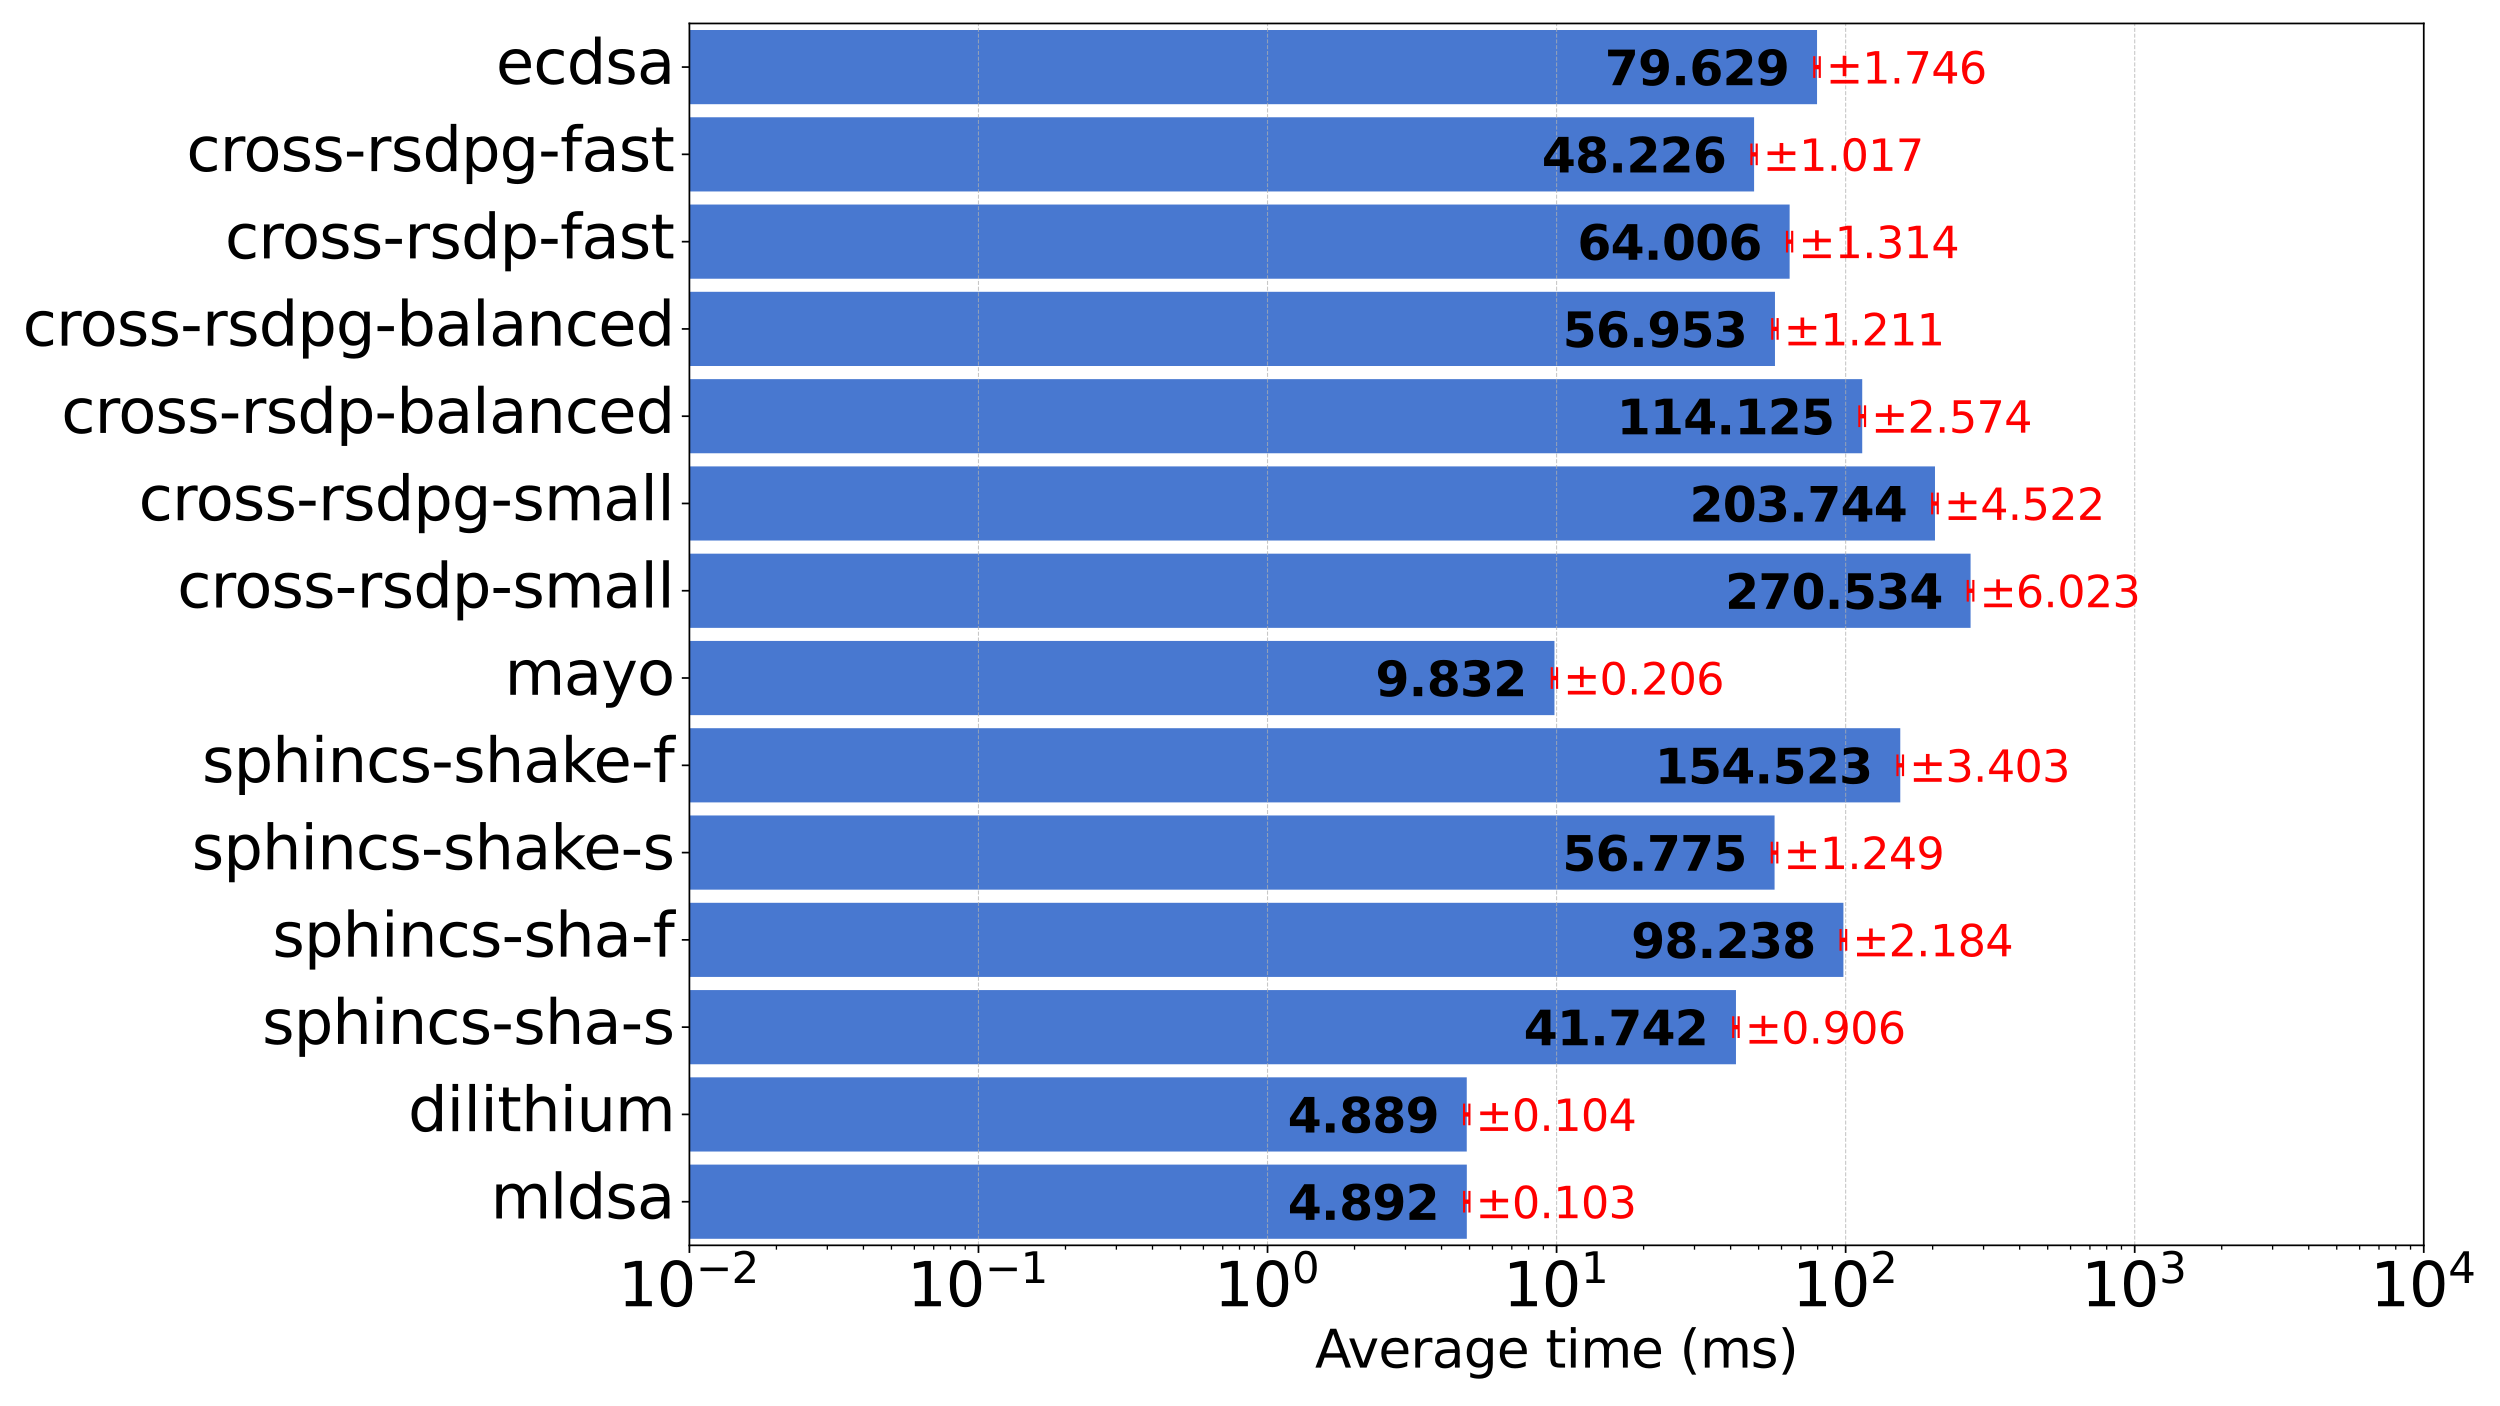 <?xml version="1.0" encoding="utf-8" standalone="no"?>
<!DOCTYPE svg PUBLIC "-//W3C//DTD SVG 1.1//EN"
  "http://www.w3.org/Graphics/SVG/1.1/DTD/svg11.dtd">
<svg xmlns:xlink="http://www.w3.org/1999/xlink" width="1152pt" height="648pt" viewBox="0 0 1152 648" xmlns="http://www.w3.org/2000/svg" version="1.1">
 <defs>
  <style type="text/css">*{stroke-linejoin: round; stroke-linecap: butt}</style>
 </defs>
 <g id="figure_1">
  <g id="patch_1">
   <path d="M 0 648 
L 1152 648 
L 1152 0 
L 0 0 
z
" style="fill: #ffffff"/>
  </g>
  <g id="axes_1">
   <g id="patch_2">
    <path d="M 317.68 573.856 
L 1116.87 573.856 
L 1116.87 10.8 
L 317.68 10.8 
z
" style="fill: #ffffff"/>
   </g>
   <g id="patch_3">
    <path d="M -132614.192 570.84 
L 675.912 570.84 
L 675.912 536.654 
L -132614.192 536.654 
z
" clip-path="url(#p222173ae8d)" style="fill: #4878d0"/>
   </g>
   <g id="patch_4">
    <path d="M -132614.192 530.621 
L 675.883 530.621 
L 675.883 496.436 
L -132614.192 496.436 
z
" clip-path="url(#p222173ae8d)" style="fill: #4878d0"/>
   </g>
   <g id="patch_5">
    <path d="M -132614.192 490.403 
L 799.934 490.403 
L 799.934 456.218 
L -132614.192 456.218 
z
" clip-path="url(#p222173ae8d)" style="fill: #4878d0"/>
   </g>
   <g id="patch_6">
    <path d="M -132614.192 450.185 
L 849.445 450.185 
L 849.445 415.999 
L -132614.192 415.999 
z
" clip-path="url(#p222173ae8d)" style="fill: #4878d0"/>
   </g>
   <g id="patch_7">
    <path d="M -132614.192 409.966 
L 817.728 409.966 
L 817.728 375.781 
L -132614.192 375.781 
z
" clip-path="url(#p222173ae8d)" style="fill: #4878d0"/>
   </g>
   <g id="patch_8">
    <path d="M -132614.192 369.748 
L 875.647 369.748 
L 875.647 335.563 
L -132614.192 335.563 
z
" clip-path="url(#p222173ae8d)" style="fill: #4878d0"/>
   </g>
   <g id="patch_9">
    <path d="M -132614.192 329.53 
L 716.295 329.53 
L 716.295 295.344 
L -132614.192 295.344 
z
" clip-path="url(#p222173ae8d)" style="fill: #4878d0"/>
   </g>
   <g id="patch_10">
    <path d="M -132614.192 289.312 
L 908.044 289.312 
L 908.044 255.126 
L -132614.192 255.126 
z
" clip-path="url(#p222173ae8d)" style="fill: #4878d0"/>
   </g>
   <g id="patch_11">
    <path d="M -132614.192 249.093 
L 891.643 249.093 
L 891.643 214.908 
L -132614.192 214.908 
z
" clip-path="url(#p222173ae8d)" style="fill: #4878d0"/>
   </g>
   <g id="patch_12">
    <path d="M -132614.192 208.875 
L 858.116 208.875 
L 858.116 174.69 
L -132614.192 174.69 
z
" clip-path="url(#p222173ae8d)" style="fill: #4878d0"/>
   </g>
   <g id="patch_13">
    <path d="M -132614.192 168.657 
L 817.908 168.657 
L 817.908 134.471 
L -132614.192 134.471 
z
" clip-path="url(#p222173ae8d)" style="fill: #4878d0"/>
   </g>
   <g id="patch_14">
    <path d="M -132614.192 128.438 
L 824.662 128.438 
L 824.662 94.253 
L -132614.192 94.253 
z
" clip-path="url(#p222173ae8d)" style="fill: #4878d0"/>
   </g>
   <g id="patch_15">
    <path d="M -132614.192 88.22 
L 808.287 88.22 
L 808.287 54.035 
L -132614.192 54.035 
z
" clip-path="url(#p222173ae8d)" style="fill: #4878d0"/>
   </g>
   <g id="patch_16">
    <path d="M -132614.192 48.002 
L 837.296 48.002 
L 837.296 13.816 
L -132614.192 13.816 
z
" clip-path="url(#p222173ae8d)" style="fill: #4878d0"/>
   </g>
   <g id="matplotlib.axis_1">
    <g id="xtick_1">
     <g id="line2d_1">
      <path d="M 317.68 573.856 
L 317.68 10.8 
" clip-path="url(#p222173ae8d)" style="fill: none; stroke-dasharray: 1.85,0.8; stroke-dashoffset: 0; stroke: #b0b0b0; stroke-opacity: 0.7; stroke-width: 0.5"/>
     </g>
     <g id="line2d_2">
      <defs>
       <path id="md94aa849ee" d="M 0 0 
L 0 3.5 
" style="stroke: #000000; stroke-width: 0.8"/>
      </defs>
      <g>
       <use xlink:href="#md94aa849ee" x="317.68" y="573.856" style="stroke: #000000; stroke-width: 0.8"/>
      </g>
     </g>
     <g id="text_1">
      <!-- $\mathdefault{10^{-2}}$ -->
      <g transform="translate(284.78 602.132) scale(0.28 -0.28)">
       <defs>
        <path id="DejaVuSans-31" d="M 794 531 
L 1825 531 
L 1825 4091 
L 703 3866 
L 703 4441 
L 1819 4666 
L 2450 4666 
L 2450 531 
L 3481 531 
L 3481 0 
L 794 0 
L 794 531 
z
" transform="scale(0.016)"/>
        <path id="DejaVuSans-30" d="M 2034 4250 
Q 1547 4250 1301 3770 
Q 1056 3291 1056 2328 
Q 1056 1369 1301 889 
Q 1547 409 2034 409 
Q 2525 409 2770 889 
Q 3016 1369 3016 2328 
Q 3016 3291 2770 3770 
Q 2525 4250 2034 4250 
z
M 2034 4750 
Q 2819 4750 3233 4129 
Q 3647 3509 3647 2328 
Q 3647 1150 3233 529 
Q 2819 -91 2034 -91 
Q 1250 -91 836 529 
Q 422 1150 422 2328 
Q 422 3509 836 4129 
Q 1250 4750 2034 4750 
z
" transform="scale(0.016)"/>
        <path id="DejaVuSans-2212" d="M 678 2272 
L 4684 2272 
L 4684 1741 
L 678 1741 
L 678 2272 
z
" transform="scale(0.016)"/>
        <path id="DejaVuSans-32" d="M 1228 531 
L 3431 531 
L 3431 0 
L 469 0 
L 469 531 
Q 828 903 1448 1529 
Q 2069 2156 2228 2338 
Q 2531 2678 2651 2914 
Q 2772 3150 2772 3378 
Q 2772 3750 2511 3984 
Q 2250 4219 1831 4219 
Q 1534 4219 1204 4116 
Q 875 4013 500 3803 
L 500 4441 
Q 881 4594 1212 4672 
Q 1544 4750 1819 4750 
Q 2544 4750 2975 4387 
Q 3406 4025 3406 3419 
Q 3406 3131 3298 2873 
Q 3191 2616 2906 2266 
Q 2828 2175 2409 1742 
Q 1991 1309 1228 531 
z
" transform="scale(0.016)"/>
       </defs>
       <use xlink:href="#DejaVuSans-31" transform="translate(0 0.766)"/>
       <use xlink:href="#DejaVuSans-30" transform="translate(63.623 0.766)"/>
       <use xlink:href="#DejaVuSans-2212" transform="translate(128.203 39.047) scale(0.7)"/>
       <use xlink:href="#DejaVuSans-32" transform="translate(186.855 39.047) scale(0.7)"/>
      </g>
     </g>
    </g>
    <g id="xtick_2">
     <g id="line2d_3">
      <path d="M 450.878 573.856 
L 450.878 10.8 
" clip-path="url(#p222173ae8d)" style="fill: none; stroke-dasharray: 1.85,0.8; stroke-dashoffset: 0; stroke: #b0b0b0; stroke-opacity: 0.7; stroke-width: 0.5"/>
     </g>
     <g id="line2d_4">
      <g>
       <use xlink:href="#md94aa849ee" x="450.878" y="573.856" style="stroke: #000000; stroke-width: 0.8"/>
      </g>
     </g>
     <g id="text_2">
      <!-- $\mathdefault{10^{-1}}$ -->
      <g transform="translate(417.978 602.132) scale(0.28 -0.28)">
       <use xlink:href="#DejaVuSans-31" transform="translate(0 0.684)"/>
       <use xlink:href="#DejaVuSans-30" transform="translate(63.623 0.684)"/>
       <use xlink:href="#DejaVuSans-2212" transform="translate(128.203 38.966) scale(0.7)"/>
       <use xlink:href="#DejaVuSans-31" transform="translate(186.855 38.966) scale(0.7)"/>
      </g>
     </g>
    </g>
    <g id="xtick_3">
     <g id="line2d_5">
      <path d="M 584.077 573.856 
L 584.077 10.8 
" clip-path="url(#p222173ae8d)" style="fill: none; stroke-dasharray: 1.85,0.8; stroke-dashoffset: 0; stroke: #b0b0b0; stroke-opacity: 0.7; stroke-width: 0.5"/>
     </g>
     <g id="line2d_6">
      <g>
       <use xlink:href="#md94aa849ee" x="584.077" y="573.856" style="stroke: #000000; stroke-width: 0.8"/>
      </g>
     </g>
     <g id="text_3">
      <!-- $\mathdefault{10^{0}}$ -->
      <g transform="translate(559.437 602.132) scale(0.28 -0.28)">
       <use xlink:href="#DejaVuSans-31" transform="translate(0 0.766)"/>
       <use xlink:href="#DejaVuSans-30" transform="translate(63.623 0.766)"/>
       <use xlink:href="#DejaVuSans-30" transform="translate(128.203 39.047) scale(0.7)"/>
      </g>
     </g>
    </g>
    <g id="xtick_4">
     <g id="line2d_7">
      <path d="M 717.275 573.856 
L 717.275 10.8 
" clip-path="url(#p222173ae8d)" style="fill: none; stroke-dasharray: 1.85,0.8; stroke-dashoffset: 0; stroke: #b0b0b0; stroke-opacity: 0.7; stroke-width: 0.5"/>
     </g>
     <g id="line2d_8">
      <g>
       <use xlink:href="#md94aa849ee" x="717.275" y="573.856" style="stroke: #000000; stroke-width: 0.8"/>
      </g>
     </g>
     <g id="text_4">
      <!-- $\mathdefault{10^{1}}$ -->
      <g transform="translate(692.635 602.132) scale(0.28 -0.28)">
       <use xlink:href="#DejaVuSans-31" transform="translate(0 0.684)"/>
       <use xlink:href="#DejaVuSans-30" transform="translate(63.623 0.684)"/>
       <use xlink:href="#DejaVuSans-31" transform="translate(128.203 38.966) scale(0.7)"/>
      </g>
     </g>
    </g>
    <g id="xtick_5">
     <g id="line2d_9">
      <path d="M 850.473 573.856 
L 850.473 10.8 
" clip-path="url(#p222173ae8d)" style="fill: none; stroke-dasharray: 1.85,0.8; stroke-dashoffset: 0; stroke: #b0b0b0; stroke-opacity: 0.7; stroke-width: 0.5"/>
     </g>
     <g id="line2d_10">
      <g>
       <use xlink:href="#md94aa849ee" x="850.473" y="573.856" style="stroke: #000000; stroke-width: 0.8"/>
      </g>
     </g>
     <g id="text_5">
      <!-- $\mathdefault{10^{2}}$ -->
      <g transform="translate(825.833 602.132) scale(0.28 -0.28)">
       <use xlink:href="#DejaVuSans-31" transform="translate(0 0.766)"/>
       <use xlink:href="#DejaVuSans-30" transform="translate(63.623 0.766)"/>
       <use xlink:href="#DejaVuSans-32" transform="translate(128.203 39.047) scale(0.7)"/>
      </g>
     </g>
    </g>
    <g id="xtick_6">
     <g id="line2d_11">
      <path d="M 983.671 573.856 
L 983.671 10.8 
" clip-path="url(#p222173ae8d)" style="fill: none; stroke-dasharray: 1.85,0.8; stroke-dashoffset: 0; stroke: #b0b0b0; stroke-opacity: 0.7; stroke-width: 0.5"/>
     </g>
     <g id="line2d_12">
      <g>
       <use xlink:href="#md94aa849ee" x="983.671" y="573.856" style="stroke: #000000; stroke-width: 0.8"/>
      </g>
     </g>
     <g id="text_6">
      <!-- $\mathdefault{10^{3}}$ -->
      <g transform="translate(959.031 602.132) scale(0.28 -0.28)">
       <defs>
        <path id="DejaVuSans-33" d="M 2597 2516 
Q 3050 2419 3304 2112 
Q 3559 1806 3559 1356 
Q 3559 666 3084 287 
Q 2609 -91 1734 -91 
Q 1441 -91 1130 -33 
Q 819 25 488 141 
L 488 750 
Q 750 597 1062 519 
Q 1375 441 1716 441 
Q 2309 441 2620 675 
Q 2931 909 2931 1356 
Q 2931 1769 2642 2001 
Q 2353 2234 1838 2234 
L 1294 2234 
L 1294 2753 
L 1863 2753 
Q 2328 2753 2575 2939 
Q 2822 3125 2822 3475 
Q 2822 3834 2567 4026 
Q 2313 4219 1838 4219 
Q 1578 4219 1281 4162 
Q 984 4106 628 3988 
L 628 4550 
Q 988 4650 1302 4700 
Q 1616 4750 1894 4750 
Q 2613 4750 3031 4423 
Q 3450 4097 3450 3541 
Q 3450 3153 3228 2886 
Q 3006 2619 2597 2516 
z
" transform="scale(0.016)"/>
       </defs>
       <use xlink:href="#DejaVuSans-31" transform="translate(0 0.766)"/>
       <use xlink:href="#DejaVuSans-30" transform="translate(63.623 0.766)"/>
       <use xlink:href="#DejaVuSans-33" transform="translate(128.203 39.047) scale(0.7)"/>
      </g>
     </g>
    </g>
    <g id="xtick_7">
     <g id="line2d_13">
      <path d="M 1116.87 573.856 
L 1116.87 10.8 
" clip-path="url(#p222173ae8d)" style="fill: none; stroke-dasharray: 1.85,0.8; stroke-dashoffset: 0; stroke: #b0b0b0; stroke-opacity: 0.7; stroke-width: 0.5"/>
     </g>
     <g id="line2d_14">
      <g>
       <use xlink:href="#md94aa849ee" x="1116.87" y="573.856" style="stroke: #000000; stroke-width: 0.8"/>
      </g>
     </g>
     <g id="text_7">
      <!-- $\mathdefault{10^{4}}$ -->
      <g transform="translate(1092.23 602.132) scale(0.28 -0.28)">
       <defs>
        <path id="DejaVuSans-34" d="M 2419 4116 
L 825 1625 
L 2419 1625 
L 2419 4116 
z
M 2253 4666 
L 3047 4666 
L 3047 1625 
L 3713 1625 
L 3713 1100 
L 3047 1100 
L 3047 0 
L 2419 0 
L 2419 1100 
L 313 1100 
L 313 1709 
L 2253 4666 
z
" transform="scale(0.016)"/>
       </defs>
       <use xlink:href="#DejaVuSans-31" transform="translate(0 0.684)"/>
       <use xlink:href="#DejaVuSans-30" transform="translate(63.623 0.684)"/>
       <use xlink:href="#DejaVuSans-34" transform="translate(128.203 38.966) scale(0.7)"/>
      </g>
     </g>
    </g>
    <g id="xtick_8">
     <g id="line2d_15">
      <defs>
       <path id="mfc13b03935" d="M 0 0 
L 0 2 
" style="stroke: #000000; stroke-width: 0.6"/>
      </defs>
      <g>
       <use xlink:href="#mfc13b03935" x="357.777" y="573.856" style="stroke: #000000; stroke-width: 0.6"/>
      </g>
     </g>
    </g>
    <g id="xtick_9">
     <g id="line2d_16">
      <g>
       <use xlink:href="#mfc13b03935" x="381.232" y="573.856" style="stroke: #000000; stroke-width: 0.6"/>
      </g>
     </g>
    </g>
    <g id="xtick_10">
     <g id="line2d_17">
      <g>
       <use xlink:href="#mfc13b03935" x="397.873" y="573.856" style="stroke: #000000; stroke-width: 0.6"/>
      </g>
     </g>
    </g>
    <g id="xtick_11">
     <g id="line2d_18">
      <g>
       <use xlink:href="#mfc13b03935" x="410.782" y="573.856" style="stroke: #000000; stroke-width: 0.6"/>
      </g>
     </g>
    </g>
    <g id="xtick_12">
     <g id="line2d_19">
      <g>
       <use xlink:href="#mfc13b03935" x="421.328" y="573.856" style="stroke: #000000; stroke-width: 0.6"/>
      </g>
     </g>
    </g>
    <g id="xtick_13">
     <g id="line2d_20">
      <g>
       <use xlink:href="#mfc13b03935" x="430.246" y="573.856" style="stroke: #000000; stroke-width: 0.6"/>
      </g>
     </g>
    </g>
    <g id="xtick_14">
     <g id="line2d_21">
      <g>
       <use xlink:href="#mfc13b03935" x="437.97" y="573.856" style="stroke: #000000; stroke-width: 0.6"/>
      </g>
     </g>
    </g>
    <g id="xtick_15">
     <g id="line2d_22">
      <g>
       <use xlink:href="#mfc13b03935" x="444.783" y="573.856" style="stroke: #000000; stroke-width: 0.6"/>
      </g>
     </g>
    </g>
    <g id="xtick_16">
     <g id="line2d_23">
      <g>
       <use xlink:href="#mfc13b03935" x="490.975" y="573.856" style="stroke: #000000; stroke-width: 0.6"/>
      </g>
     </g>
    </g>
    <g id="xtick_17">
     <g id="line2d_24">
      <g>
       <use xlink:href="#mfc13b03935" x="514.43" y="573.856" style="stroke: #000000; stroke-width: 0.6"/>
      </g>
     </g>
    </g>
    <g id="xtick_18">
     <g id="line2d_25">
      <g>
       <use xlink:href="#mfc13b03935" x="531.072" y="573.856" style="stroke: #000000; stroke-width: 0.6"/>
      </g>
     </g>
    </g>
    <g id="xtick_19">
     <g id="line2d_26">
      <g>
       <use xlink:href="#mfc13b03935" x="543.98" y="573.856" style="stroke: #000000; stroke-width: 0.6"/>
      </g>
     </g>
    </g>
    <g id="xtick_20">
     <g id="line2d_27">
      <g>
       <use xlink:href="#mfc13b03935" x="554.527" y="573.856" style="stroke: #000000; stroke-width: 0.6"/>
      </g>
     </g>
    </g>
    <g id="xtick_21">
     <g id="line2d_28">
      <g>
       <use xlink:href="#mfc13b03935" x="563.444" y="573.856" style="stroke: #000000; stroke-width: 0.6"/>
      </g>
     </g>
    </g>
    <g id="xtick_22">
     <g id="line2d_29">
      <g>
       <use xlink:href="#mfc13b03935" x="571.168" y="573.856" style="stroke: #000000; stroke-width: 0.6"/>
      </g>
     </g>
    </g>
    <g id="xtick_23">
     <g id="line2d_30">
      <g>
       <use xlink:href="#mfc13b03935" x="577.982" y="573.856" style="stroke: #000000; stroke-width: 0.6"/>
      </g>
     </g>
    </g>
    <g id="xtick_24">
     <g id="line2d_31">
      <g>
       <use xlink:href="#mfc13b03935" x="624.173" y="573.856" style="stroke: #000000; stroke-width: 0.6"/>
      </g>
     </g>
    </g>
    <g id="xtick_25">
     <g id="line2d_32">
      <g>
       <use xlink:href="#mfc13b03935" x="647.628" y="573.856" style="stroke: #000000; stroke-width: 0.6"/>
      </g>
     </g>
    </g>
    <g id="xtick_26">
     <g id="line2d_33">
      <g>
       <use xlink:href="#mfc13b03935" x="664.27" y="573.856" style="stroke: #000000; stroke-width: 0.6"/>
      </g>
     </g>
    </g>
    <g id="xtick_27">
     <g id="line2d_34">
      <g>
       <use xlink:href="#mfc13b03935" x="677.178" y="573.856" style="stroke: #000000; stroke-width: 0.6"/>
      </g>
     </g>
    </g>
    <g id="xtick_28">
     <g id="line2d_35">
      <g>
       <use xlink:href="#mfc13b03935" x="687.725" y="573.856" style="stroke: #000000; stroke-width: 0.6"/>
      </g>
     </g>
    </g>
    <g id="xtick_29">
     <g id="line2d_36">
      <g>
       <use xlink:href="#mfc13b03935" x="696.642" y="573.856" style="stroke: #000000; stroke-width: 0.6"/>
      </g>
     </g>
    </g>
    <g id="xtick_30">
     <g id="line2d_37">
      <g>
       <use xlink:href="#mfc13b03935" x="704.367" y="573.856" style="stroke: #000000; stroke-width: 0.6"/>
      </g>
     </g>
    </g>
    <g id="xtick_31">
     <g id="line2d_38">
      <g>
       <use xlink:href="#mfc13b03935" x="711.18" y="573.856" style="stroke: #000000; stroke-width: 0.6"/>
      </g>
     </g>
    </g>
    <g id="xtick_32">
     <g id="line2d_39">
      <g>
       <use xlink:href="#mfc13b03935" x="757.371" y="573.856" style="stroke: #000000; stroke-width: 0.6"/>
      </g>
     </g>
    </g>
    <g id="xtick_33">
     <g id="line2d_40">
      <g>
       <use xlink:href="#mfc13b03935" x="780.827" y="573.856" style="stroke: #000000; stroke-width: 0.6"/>
      </g>
     </g>
    </g>
    <g id="xtick_34">
     <g id="line2d_41">
      <g>
       <use xlink:href="#mfc13b03935" x="797.468" y="573.856" style="stroke: #000000; stroke-width: 0.6"/>
      </g>
     </g>
    </g>
    <g id="xtick_35">
     <g id="line2d_42">
      <g>
       <use xlink:href="#mfc13b03935" x="810.376" y="573.856" style="stroke: #000000; stroke-width: 0.6"/>
      </g>
     </g>
    </g>
    <g id="xtick_36">
     <g id="line2d_43">
      <g>
       <use xlink:href="#mfc13b03935" x="820.923" y="573.856" style="stroke: #000000; stroke-width: 0.6"/>
      </g>
     </g>
    </g>
    <g id="xtick_37">
     <g id="line2d_44">
      <g>
       <use xlink:href="#mfc13b03935" x="829.84" y="573.856" style="stroke: #000000; stroke-width: 0.6"/>
      </g>
     </g>
    </g>
    <g id="xtick_38">
     <g id="line2d_45">
      <g>
       <use xlink:href="#mfc13b03935" x="837.565" y="573.856" style="stroke: #000000; stroke-width: 0.6"/>
      </g>
     </g>
    </g>
    <g id="xtick_39">
     <g id="line2d_46">
      <g>
       <use xlink:href="#mfc13b03935" x="844.378" y="573.856" style="stroke: #000000; stroke-width: 0.6"/>
      </g>
     </g>
    </g>
    <g id="xtick_40">
     <g id="line2d_47">
      <g>
       <use xlink:href="#mfc13b03935" x="890.57" y="573.856" style="stroke: #000000; stroke-width: 0.6"/>
      </g>
     </g>
    </g>
    <g id="xtick_41">
     <g id="line2d_48">
      <g>
       <use xlink:href="#mfc13b03935" x="914.025" y="573.856" style="stroke: #000000; stroke-width: 0.6"/>
      </g>
     </g>
    </g>
    <g id="xtick_42">
     <g id="line2d_49">
      <g>
       <use xlink:href="#mfc13b03935" x="930.666" y="573.856" style="stroke: #000000; stroke-width: 0.6"/>
      </g>
     </g>
    </g>
    <g id="xtick_43">
     <g id="line2d_50">
      <g>
       <use xlink:href="#mfc13b03935" x="943.575" y="573.856" style="stroke: #000000; stroke-width: 0.6"/>
      </g>
     </g>
    </g>
    <g id="xtick_44">
     <g id="line2d_51">
      <g>
       <use xlink:href="#mfc13b03935" x="954.121" y="573.856" style="stroke: #000000; stroke-width: 0.6"/>
      </g>
     </g>
    </g>
    <g id="xtick_45">
     <g id="line2d_52">
      <g>
       <use xlink:href="#mfc13b03935" x="963.039" y="573.856" style="stroke: #000000; stroke-width: 0.6"/>
      </g>
     </g>
    </g>
    <g id="xtick_46">
     <g id="line2d_53">
      <g>
       <use xlink:href="#mfc13b03935" x="970.763" y="573.856" style="stroke: #000000; stroke-width: 0.6"/>
      </g>
     </g>
    </g>
    <g id="xtick_47">
     <g id="line2d_54">
      <g>
       <use xlink:href="#mfc13b03935" x="977.577" y="573.856" style="stroke: #000000; stroke-width: 0.6"/>
      </g>
     </g>
    </g>
    <g id="xtick_48">
     <g id="line2d_55">
      <g>
       <use xlink:href="#mfc13b03935" x="1023.768" y="573.856" style="stroke: #000000; stroke-width: 0.6"/>
      </g>
     </g>
    </g>
    <g id="xtick_49">
     <g id="line2d_56">
      <g>
       <use xlink:href="#mfc13b03935" x="1047.223" y="573.856" style="stroke: #000000; stroke-width: 0.6"/>
      </g>
     </g>
    </g>
    <g id="xtick_50">
     <g id="line2d_57">
      <g>
       <use xlink:href="#mfc13b03935" x="1063.865" y="573.856" style="stroke: #000000; stroke-width: 0.6"/>
      </g>
     </g>
    </g>
    <g id="xtick_51">
     <g id="line2d_58">
      <g>
       <use xlink:href="#mfc13b03935" x="1076.773" y="573.856" style="stroke: #000000; stroke-width: 0.6"/>
      </g>
     </g>
    </g>
    <g id="xtick_52">
     <g id="line2d_59">
      <g>
       <use xlink:href="#mfc13b03935" x="1087.32" y="573.856" style="stroke: #000000; stroke-width: 0.6"/>
      </g>
     </g>
    </g>
    <g id="xtick_53">
     <g id="line2d_60">
      <g>
       <use xlink:href="#mfc13b03935" x="1096.237" y="573.856" style="stroke: #000000; stroke-width: 0.6"/>
      </g>
     </g>
    </g>
    <g id="xtick_54">
     <g id="line2d_61">
      <g>
       <use xlink:href="#mfc13b03935" x="1103.961" y="573.856" style="stroke: #000000; stroke-width: 0.6"/>
      </g>
     </g>
    </g>
    <g id="xtick_55">
     <g id="line2d_62">
      <g>
       <use xlink:href="#mfc13b03935" x="1110.775" y="573.856" style="stroke: #000000; stroke-width: 0.6"/>
      </g>
     </g>
    </g>
    <g id="text_8">
     <!-- Average time (ms) -->
     <g transform="translate(605.954 630.191) scale(0.24 -0.24)">
      <defs>
       <path id="DejaVuSans-41" d="M 2188 4044 
L 1331 1722 
L 3047 1722 
L 2188 4044 
z
M 1831 4666 
L 2547 4666 
L 4325 0 
L 3669 0 
L 3244 1197 
L 1141 1197 
L 716 0 
L 50 0 
L 1831 4666 
z
" transform="scale(0.016)"/>
       <path id="DejaVuSans-76" d="M 191 3500 
L 800 3500 
L 1894 563 
L 2988 3500 
L 3597 3500 
L 2284 0 
L 1503 0 
L 191 3500 
z
" transform="scale(0.016)"/>
       <path id="DejaVuSans-65" d="M 3597 1894 
L 3597 1613 
L 953 1613 
Q 991 1019 1311 708 
Q 1631 397 2203 397 
Q 2534 397 2845 478 
Q 3156 559 3463 722 
L 3463 178 
Q 3153 47 2828 -22 
Q 2503 -91 2169 -91 
Q 1331 -91 842 396 
Q 353 884 353 1716 
Q 353 2575 817 3079 
Q 1281 3584 2069 3584 
Q 2775 3584 3186 3129 
Q 3597 2675 3597 1894 
z
M 3022 2063 
Q 3016 2534 2758 2815 
Q 2500 3097 2075 3097 
Q 1594 3097 1305 2825 
Q 1016 2553 972 2059 
L 3022 2063 
z
" transform="scale(0.016)"/>
       <path id="DejaVuSans-72" d="M 2631 2963 
Q 2534 3019 2420 3045 
Q 2306 3072 2169 3072 
Q 1681 3072 1420 2755 
Q 1159 2438 1159 1844 
L 1159 0 
L 581 0 
L 581 3500 
L 1159 3500 
L 1159 2956 
Q 1341 3275 1631 3429 
Q 1922 3584 2338 3584 
Q 2397 3584 2469 3576 
Q 2541 3569 2628 3553 
L 2631 2963 
z
" transform="scale(0.016)"/>
       <path id="DejaVuSans-61" d="M 2194 1759 
Q 1497 1759 1228 1600 
Q 959 1441 959 1056 
Q 959 750 1161 570 
Q 1363 391 1709 391 
Q 2188 391 2477 730 
Q 2766 1069 2766 1631 
L 2766 1759 
L 2194 1759 
z
M 3341 1997 
L 3341 0 
L 2766 0 
L 2766 531 
Q 2569 213 2275 61 
Q 1981 -91 1556 -91 
Q 1019 -91 701 211 
Q 384 513 384 1019 
Q 384 1609 779 1909 
Q 1175 2209 1959 2209 
L 2766 2209 
L 2766 2266 
Q 2766 2663 2505 2880 
Q 2244 3097 1772 3097 
Q 1472 3097 1187 3025 
Q 903 2953 641 2809 
L 641 3341 
Q 956 3463 1253 3523 
Q 1550 3584 1831 3584 
Q 2591 3584 2966 3190 
Q 3341 2797 3341 1997 
z
" transform="scale(0.016)"/>
       <path id="DejaVuSans-67" d="M 2906 1791 
Q 2906 2416 2648 2759 
Q 2391 3103 1925 3103 
Q 1463 3103 1205 2759 
Q 947 2416 947 1791 
Q 947 1169 1205 825 
Q 1463 481 1925 481 
Q 2391 481 2648 825 
Q 2906 1169 2906 1791 
z
M 3481 434 
Q 3481 -459 3084 -895 
Q 2688 -1331 1869 -1331 
Q 1566 -1331 1297 -1286 
Q 1028 -1241 775 -1147 
L 775 -588 
Q 1028 -725 1275 -790 
Q 1522 -856 1778 -856 
Q 2344 -856 2625 -561 
Q 2906 -266 2906 331 
L 2906 616 
Q 2728 306 2450 153 
Q 2172 0 1784 0 
Q 1141 0 747 490 
Q 353 981 353 1791 
Q 353 2603 747 3093 
Q 1141 3584 1784 3584 
Q 2172 3584 2450 3431 
Q 2728 3278 2906 2969 
L 2906 3500 
L 3481 3500 
L 3481 434 
z
" transform="scale(0.016)"/>
       <path id="DejaVuSans-20" transform="scale(0.016)"/>
       <path id="DejaVuSans-74" d="M 1172 4494 
L 1172 3500 
L 2356 3500 
L 2356 3053 
L 1172 3053 
L 1172 1153 
Q 1172 725 1289 603 
Q 1406 481 1766 481 
L 2356 481 
L 2356 0 
L 1766 0 
Q 1100 0 847 248 
Q 594 497 594 1153 
L 594 3053 
L 172 3053 
L 172 3500 
L 594 3500 
L 594 4494 
L 1172 4494 
z
" transform="scale(0.016)"/>
       <path id="DejaVuSans-69" d="M 603 3500 
L 1178 3500 
L 1178 0 
L 603 0 
L 603 3500 
z
M 603 4863 
L 1178 4863 
L 1178 4134 
L 603 4134 
L 603 4863 
z
" transform="scale(0.016)"/>
       <path id="DejaVuSans-6d" d="M 3328 2828 
Q 3544 3216 3844 3400 
Q 4144 3584 4550 3584 
Q 5097 3584 5394 3201 
Q 5691 2819 5691 2113 
L 5691 0 
L 5113 0 
L 5113 2094 
Q 5113 2597 4934 2840 
Q 4756 3084 4391 3084 
Q 3944 3084 3684 2787 
Q 3425 2491 3425 1978 
L 3425 0 
L 2847 0 
L 2847 2094 
Q 2847 2600 2669 2842 
Q 2491 3084 2119 3084 
Q 1678 3084 1418 2786 
Q 1159 2488 1159 1978 
L 1159 0 
L 581 0 
L 581 3500 
L 1159 3500 
L 1159 2956 
Q 1356 3278 1631 3431 
Q 1906 3584 2284 3584 
Q 2666 3584 2933 3390 
Q 3200 3197 3328 2828 
z
" transform="scale(0.016)"/>
       <path id="DejaVuSans-28" d="M 1984 4856 
Q 1566 4138 1362 3434 
Q 1159 2731 1159 2009 
Q 1159 1288 1364 580 
Q 1569 -128 1984 -844 
L 1484 -844 
Q 1016 -109 783 600 
Q 550 1309 550 2009 
Q 550 2706 781 3412 
Q 1013 4119 1484 4856 
L 1984 4856 
z
" transform="scale(0.016)"/>
       <path id="DejaVuSans-73" d="M 2834 3397 
L 2834 2853 
Q 2591 2978 2328 3040 
Q 2066 3103 1784 3103 
Q 1356 3103 1142 2972 
Q 928 2841 928 2578 
Q 928 2378 1081 2264 
Q 1234 2150 1697 2047 
L 1894 2003 
Q 2506 1872 2764 1633 
Q 3022 1394 3022 966 
Q 3022 478 2636 193 
Q 2250 -91 1575 -91 
Q 1294 -91 989 -36 
Q 684 19 347 128 
L 347 722 
Q 666 556 975 473 
Q 1284 391 1588 391 
Q 1994 391 2212 530 
Q 2431 669 2431 922 
Q 2431 1156 2273 1281 
Q 2116 1406 1581 1522 
L 1381 1569 
Q 847 1681 609 1914 
Q 372 2147 372 2553 
Q 372 3047 722 3315 
Q 1072 3584 1716 3584 
Q 2034 3584 2315 3537 
Q 2597 3491 2834 3397 
z
" transform="scale(0.016)"/>
       <path id="DejaVuSans-29" d="M 513 4856 
L 1013 4856 
Q 1481 4119 1714 3412 
Q 1947 2706 1947 2009 
Q 1947 1309 1714 600 
Q 1481 -109 1013 -844 
L 513 -844 
Q 928 -128 1133 580 
Q 1338 1288 1338 2009 
Q 1338 2731 1133 3434 
Q 928 4138 513 4856 
z
" transform="scale(0.016)"/>
      </defs>
      <use xlink:href="#DejaVuSans-41"/>
      <use xlink:href="#DejaVuSans-76" transform="translate(62.533 0)"/>
      <use xlink:href="#DejaVuSans-65" transform="translate(121.713 0)"/>
      <use xlink:href="#DejaVuSans-72" transform="translate(183.236 0)"/>
      <use xlink:href="#DejaVuSans-61" transform="translate(224.35 0)"/>
      <use xlink:href="#DejaVuSans-67" transform="translate(285.629 0)"/>
      <use xlink:href="#DejaVuSans-65" transform="translate(349.105 0)"/>
      <use xlink:href="#DejaVuSans-20" transform="translate(410.629 0)"/>
      <use xlink:href="#DejaVuSans-74" transform="translate(442.416 0)"/>
      <use xlink:href="#DejaVuSans-69" transform="translate(481.625 0)"/>
      <use xlink:href="#DejaVuSans-6d" transform="translate(509.408 0)"/>
      <use xlink:href="#DejaVuSans-65" transform="translate(606.82 0)"/>
      <use xlink:href="#DejaVuSans-20" transform="translate(668.344 0)"/>
      <use xlink:href="#DejaVuSans-28" transform="translate(700.131 0)"/>
      <use xlink:href="#DejaVuSans-6d" transform="translate(739.145 0)"/>
      <use xlink:href="#DejaVuSans-73" transform="translate(836.557 0)"/>
      <use xlink:href="#DejaVuSans-29" transform="translate(888.656 0)"/>
     </g>
    </g>
   </g>
   <g id="matplotlib.axis_2">
    <g id="ytick_1">
     <g id="line2d_63">
      <defs>
       <path id="m15ed71a3e9" d="M 0 0 
L -3.5 0 
" style="stroke: #000000; stroke-width: 0.8"/>
      </defs>
      <g>
       <use xlink:href="#m15ed71a3e9" x="317.68" y="553.747" style="stroke: #000000; stroke-width: 0.8"/>
      </g>
     </g>
     <g id="text_9">
      <!-- mldsa -->
      <g transform="translate(226.107 561.473) scale(0.28 -0.28)">
       <defs>
        <path id="DejaVuSans-6c" d="M 603 4863 
L 1178 4863 
L 1178 0 
L 603 0 
L 603 4863 
z
" transform="scale(0.016)"/>
        <path id="DejaVuSans-64" d="M 2906 2969 
L 2906 4863 
L 3481 4863 
L 3481 0 
L 2906 0 
L 2906 525 
Q 2725 213 2448 61 
Q 2172 -91 1784 -91 
Q 1150 -91 751 415 
Q 353 922 353 1747 
Q 353 2572 751 3078 
Q 1150 3584 1784 3584 
Q 2172 3584 2448 3432 
Q 2725 3281 2906 2969 
z
M 947 1747 
Q 947 1113 1208 752 
Q 1469 391 1925 391 
Q 2381 391 2643 752 
Q 2906 1113 2906 1747 
Q 2906 2381 2643 2742 
Q 2381 3103 1925 3103 
Q 1469 3103 1208 2742 
Q 947 2381 947 1747 
z
" transform="scale(0.016)"/>
       </defs>
       <use xlink:href="#DejaVuSans-6d"/>
       <use xlink:href="#DejaVuSans-6c" transform="translate(97.412 0)"/>
       <use xlink:href="#DejaVuSans-64" transform="translate(125.195 0)"/>
       <use xlink:href="#DejaVuSans-73" transform="translate(188.672 0)"/>
       <use xlink:href="#DejaVuSans-61" transform="translate(240.771 0)"/>
      </g>
     </g>
    </g>
    <g id="ytick_2">
     <g id="line2d_64">
      <g>
       <use xlink:href="#m15ed71a3e9" x="317.68" y="513.529" style="stroke: #000000; stroke-width: 0.8"/>
      </g>
     </g>
     <g id="text_10">
      <!-- dilithium -->
      <g transform="translate(188.049 521.255) scale(0.28 -0.28)">
       <defs>
        <path id="DejaVuSans-68" d="M 3513 2113 
L 3513 0 
L 2938 0 
L 2938 2094 
Q 2938 2591 2744 2837 
Q 2550 3084 2163 3084 
Q 1697 3084 1428 2787 
Q 1159 2491 1159 1978 
L 1159 0 
L 581 0 
L 581 4863 
L 1159 4863 
L 1159 2956 
Q 1366 3272 1645 3428 
Q 1925 3584 2291 3584 
Q 2894 3584 3203 3211 
Q 3513 2838 3513 2113 
z
" transform="scale(0.016)"/>
        <path id="DejaVuSans-75" d="M 544 1381 
L 544 3500 
L 1119 3500 
L 1119 1403 
Q 1119 906 1312 657 
Q 1506 409 1894 409 
Q 2359 409 2629 706 
Q 2900 1003 2900 1516 
L 2900 3500 
L 3475 3500 
L 3475 0 
L 2900 0 
L 2900 538 
Q 2691 219 2414 64 
Q 2138 -91 1772 -91 
Q 1169 -91 856 284 
Q 544 659 544 1381 
z
M 1991 3584 
L 1991 3584 
z
" transform="scale(0.016)"/>
       </defs>
       <use xlink:href="#DejaVuSans-64"/>
       <use xlink:href="#DejaVuSans-69" transform="translate(63.477 0)"/>
       <use xlink:href="#DejaVuSans-6c" transform="translate(91.26 0)"/>
       <use xlink:href="#DejaVuSans-69" transform="translate(119.043 0)"/>
       <use xlink:href="#DejaVuSans-74" transform="translate(146.826 0)"/>
       <use xlink:href="#DejaVuSans-68" transform="translate(186.035 0)"/>
       <use xlink:href="#DejaVuSans-69" transform="translate(249.414 0)"/>
       <use xlink:href="#DejaVuSans-75" transform="translate(277.197 0)"/>
       <use xlink:href="#DejaVuSans-6d" transform="translate(340.576 0)"/>
      </g>
     </g>
    </g>
    <g id="ytick_3">
     <g id="line2d_65">
      <g>
       <use xlink:href="#m15ed71a3e9" x="317.68" y="473.31" style="stroke: #000000; stroke-width: 0.8"/>
      </g>
     </g>
     <g id="text_11">
      <!-- sphincs-sha-s -->
      <g transform="translate(120.787 481.037) scale(0.28 -0.28)">
       <defs>
        <path id="DejaVuSans-70" d="M 1159 525 
L 1159 -1331 
L 581 -1331 
L 581 3500 
L 1159 3500 
L 1159 2969 
Q 1341 3281 1617 3432 
Q 1894 3584 2278 3584 
Q 2916 3584 3314 3078 
Q 3713 2572 3713 1747 
Q 3713 922 3314 415 
Q 2916 -91 2278 -91 
Q 1894 -91 1617 61 
Q 1341 213 1159 525 
z
M 3116 1747 
Q 3116 2381 2855 2742 
Q 2594 3103 2138 3103 
Q 1681 3103 1420 2742 
Q 1159 2381 1159 1747 
Q 1159 1113 1420 752 
Q 1681 391 2138 391 
Q 2594 391 2855 752 
Q 3116 1113 3116 1747 
z
" transform="scale(0.016)"/>
        <path id="DejaVuSans-6e" d="M 3513 2113 
L 3513 0 
L 2938 0 
L 2938 2094 
Q 2938 2591 2744 2837 
Q 2550 3084 2163 3084 
Q 1697 3084 1428 2787 
Q 1159 2491 1159 1978 
L 1159 0 
L 581 0 
L 581 3500 
L 1159 3500 
L 1159 2956 
Q 1366 3272 1645 3428 
Q 1925 3584 2291 3584 
Q 2894 3584 3203 3211 
Q 3513 2838 3513 2113 
z
" transform="scale(0.016)"/>
        <path id="DejaVuSans-63" d="M 3122 3366 
L 3122 2828 
Q 2878 2963 2633 3030 
Q 2388 3097 2138 3097 
Q 1578 3097 1268 2742 
Q 959 2388 959 1747 
Q 959 1106 1268 751 
Q 1578 397 2138 397 
Q 2388 397 2633 464 
Q 2878 531 3122 666 
L 3122 134 
Q 2881 22 2623 -34 
Q 2366 -91 2075 -91 
Q 1284 -91 818 406 
Q 353 903 353 1747 
Q 353 2603 823 3093 
Q 1294 3584 2113 3584 
Q 2378 3584 2631 3529 
Q 2884 3475 3122 3366 
z
" transform="scale(0.016)"/>
        <path id="DejaVuSans-2d" d="M 313 2009 
L 1997 2009 
L 1997 1497 
L 313 1497 
L 313 2009 
z
" transform="scale(0.016)"/>
       </defs>
       <use xlink:href="#DejaVuSans-73"/>
       <use xlink:href="#DejaVuSans-70" transform="translate(52.1 0)"/>
       <use xlink:href="#DejaVuSans-68" transform="translate(115.576 0)"/>
       <use xlink:href="#DejaVuSans-69" transform="translate(178.955 0)"/>
       <use xlink:href="#DejaVuSans-6e" transform="translate(206.738 0)"/>
       <use xlink:href="#DejaVuSans-63" transform="translate(270.117 0)"/>
       <use xlink:href="#DejaVuSans-73" transform="translate(325.098 0)"/>
       <use xlink:href="#DejaVuSans-2d" transform="translate(377.197 0)"/>
       <use xlink:href="#DejaVuSans-73" transform="translate(413.281 0)"/>
       <use xlink:href="#DejaVuSans-68" transform="translate(465.381 0)"/>
       <use xlink:href="#DejaVuSans-61" transform="translate(528.76 0)"/>
       <use xlink:href="#DejaVuSans-2d" transform="translate(590.039 0)"/>
       <use xlink:href="#DejaVuSans-73" transform="translate(626.123 0)"/>
      </g>
     </g>
    </g>
    <g id="ytick_4">
     <g id="line2d_66">
      <g>
       <use xlink:href="#m15ed71a3e9" x="317.68" y="433.092" style="stroke: #000000; stroke-width: 0.8"/>
      </g>
     </g>
     <g id="text_12">
      <!-- sphincs-sha-f -->
      <g transform="translate(125.517 440.818) scale(0.28 -0.28)">
       <defs>
        <path id="DejaVuSans-66" d="M 2375 4863 
L 2375 4384 
L 1825 4384 
Q 1516 4384 1395 4259 
Q 1275 4134 1275 3809 
L 1275 3500 
L 2222 3500 
L 2222 3053 
L 1275 3053 
L 1275 0 
L 697 0 
L 697 3053 
L 147 3053 
L 147 3500 
L 697 3500 
L 697 3744 
Q 697 4328 969 4595 
Q 1241 4863 1831 4863 
L 2375 4863 
z
" transform="scale(0.016)"/>
       </defs>
       <use xlink:href="#DejaVuSans-73"/>
       <use xlink:href="#DejaVuSans-70" transform="translate(52.1 0)"/>
       <use xlink:href="#DejaVuSans-68" transform="translate(115.576 0)"/>
       <use xlink:href="#DejaVuSans-69" transform="translate(178.955 0)"/>
       <use xlink:href="#DejaVuSans-6e" transform="translate(206.738 0)"/>
       <use xlink:href="#DejaVuSans-63" transform="translate(270.117 0)"/>
       <use xlink:href="#DejaVuSans-73" transform="translate(325.098 0)"/>
       <use xlink:href="#DejaVuSans-2d" transform="translate(377.197 0)"/>
       <use xlink:href="#DejaVuSans-73" transform="translate(413.281 0)"/>
       <use xlink:href="#DejaVuSans-68" transform="translate(465.381 0)"/>
       <use xlink:href="#DejaVuSans-61" transform="translate(528.76 0)"/>
       <use xlink:href="#DejaVuSans-2d" transform="translate(590.039 0)"/>
       <use xlink:href="#DejaVuSans-66" transform="translate(626.123 0)"/>
      </g>
     </g>
    </g>
    <g id="ytick_5">
     <g id="line2d_67">
      <g>
       <use xlink:href="#m15ed71a3e9" x="317.68" y="392.874" style="stroke: #000000; stroke-width: 0.8"/>
      </g>
     </g>
     <g id="text_13">
      <!-- sphincs-shake-s -->
      <g transform="translate(88.36 400.6) scale(0.28 -0.28)">
       <defs>
        <path id="DejaVuSans-6b" d="M 581 4863 
L 1159 4863 
L 1159 1991 
L 2875 3500 
L 3609 3500 
L 1753 1863 
L 3688 0 
L 2938 0 
L 1159 1709 
L 1159 0 
L 581 0 
L 581 4863 
z
" transform="scale(0.016)"/>
       </defs>
       <use xlink:href="#DejaVuSans-73"/>
       <use xlink:href="#DejaVuSans-70" transform="translate(52.1 0)"/>
       <use xlink:href="#DejaVuSans-68" transform="translate(115.576 0)"/>
       <use xlink:href="#DejaVuSans-69" transform="translate(178.955 0)"/>
       <use xlink:href="#DejaVuSans-6e" transform="translate(206.738 0)"/>
       <use xlink:href="#DejaVuSans-63" transform="translate(270.117 0)"/>
       <use xlink:href="#DejaVuSans-73" transform="translate(325.098 0)"/>
       <use xlink:href="#DejaVuSans-2d" transform="translate(377.197 0)"/>
       <use xlink:href="#DejaVuSans-73" transform="translate(413.281 0)"/>
       <use xlink:href="#DejaVuSans-68" transform="translate(465.381 0)"/>
       <use xlink:href="#DejaVuSans-61" transform="translate(528.76 0)"/>
       <use xlink:href="#DejaVuSans-6b" transform="translate(590.039 0)"/>
       <use xlink:href="#DejaVuSans-65" transform="translate(644.324 0)"/>
       <use xlink:href="#DejaVuSans-2d" transform="translate(705.848 0)"/>
       <use xlink:href="#DejaVuSans-73" transform="translate(741.932 0)"/>
      </g>
     </g>
    </g>
    <g id="ytick_6">
     <g id="line2d_68">
      <g>
       <use xlink:href="#m15ed71a3e9" x="317.68" y="352.655" style="stroke: #000000; stroke-width: 0.8"/>
      </g>
     </g>
     <g id="text_14">
      <!-- sphincs-shake-f -->
      <g transform="translate(93.089 360.382) scale(0.28 -0.28)">
       <use xlink:href="#DejaVuSans-73"/>
       <use xlink:href="#DejaVuSans-70" transform="translate(52.1 0)"/>
       <use xlink:href="#DejaVuSans-68" transform="translate(115.576 0)"/>
       <use xlink:href="#DejaVuSans-69" transform="translate(178.955 0)"/>
       <use xlink:href="#DejaVuSans-6e" transform="translate(206.738 0)"/>
       <use xlink:href="#DejaVuSans-63" transform="translate(270.117 0)"/>
       <use xlink:href="#DejaVuSans-73" transform="translate(325.098 0)"/>
       <use xlink:href="#DejaVuSans-2d" transform="translate(377.197 0)"/>
       <use xlink:href="#DejaVuSans-73" transform="translate(413.281 0)"/>
       <use xlink:href="#DejaVuSans-68" transform="translate(465.381 0)"/>
       <use xlink:href="#DejaVuSans-61" transform="translate(528.76 0)"/>
       <use xlink:href="#DejaVuSans-6b" transform="translate(590.039 0)"/>
       <use xlink:href="#DejaVuSans-65" transform="translate(644.324 0)"/>
       <use xlink:href="#DejaVuSans-2d" transform="translate(705.848 0)"/>
       <use xlink:href="#DejaVuSans-66" transform="translate(741.932 0)"/>
      </g>
     </g>
    </g>
    <g id="ytick_7">
     <g id="line2d_69">
      <g>
       <use xlink:href="#m15ed71a3e9" x="317.68" y="312.437" style="stroke: #000000; stroke-width: 0.8"/>
      </g>
     </g>
     <g id="text_15">
      <!-- mayo -->
      <g transform="translate(232.542 320.163) scale(0.28 -0.28)">
       <defs>
        <path id="DejaVuSans-79" d="M 2059 -325 
Q 1816 -950 1584 -1140 
Q 1353 -1331 966 -1331 
L 506 -1331 
L 506 -850 
L 844 -850 
Q 1081 -850 1212 -737 
Q 1344 -625 1503 -206 
L 1606 56 
L 191 3500 
L 800 3500 
L 1894 763 
L 2988 3500 
L 3597 3500 
L 2059 -325 
z
" transform="scale(0.016)"/>
        <path id="DejaVuSans-6f" d="M 1959 3097 
Q 1497 3097 1228 2736 
Q 959 2375 959 1747 
Q 959 1119 1226 758 
Q 1494 397 1959 397 
Q 2419 397 2687 759 
Q 2956 1122 2956 1747 
Q 2956 2369 2687 2733 
Q 2419 3097 1959 3097 
z
M 1959 3584 
Q 2709 3584 3137 3096 
Q 3566 2609 3566 1747 
Q 3566 888 3137 398 
Q 2709 -91 1959 -91 
Q 1206 -91 779 398 
Q 353 888 353 1747 
Q 353 2609 779 3096 
Q 1206 3584 1959 3584 
z
" transform="scale(0.016)"/>
       </defs>
       <use xlink:href="#DejaVuSans-6d"/>
       <use xlink:href="#DejaVuSans-61" transform="translate(97.412 0)"/>
       <use xlink:href="#DejaVuSans-79" transform="translate(158.691 0)"/>
       <use xlink:href="#DejaVuSans-6f" transform="translate(217.871 0)"/>
      </g>
     </g>
    </g>
    <g id="ytick_8">
     <g id="line2d_70">
      <g>
       <use xlink:href="#m15ed71a3e9" x="317.68" y="272.219" style="stroke: #000000; stroke-width: 0.8"/>
      </g>
     </g>
     <g id="text_16">
      <!-- cross-rsdp-small -->
      <g transform="translate(81.671 279.945) scale(0.28 -0.28)">
       <use xlink:href="#DejaVuSans-63"/>
       <use xlink:href="#DejaVuSans-72" transform="translate(54.98 0)"/>
       <use xlink:href="#DejaVuSans-6f" transform="translate(93.844 0)"/>
       <use xlink:href="#DejaVuSans-73" transform="translate(155.025 0)"/>
       <use xlink:href="#DejaVuSans-73" transform="translate(207.125 0)"/>
       <use xlink:href="#DejaVuSans-2d" transform="translate(259.225 0)"/>
       <use xlink:href="#DejaVuSans-72" transform="translate(295.309 0)"/>
       <use xlink:href="#DejaVuSans-73" transform="translate(336.422 0)"/>
       <use xlink:href="#DejaVuSans-64" transform="translate(388.521 0)"/>
       <use xlink:href="#DejaVuSans-70" transform="translate(451.998 0)"/>
       <use xlink:href="#DejaVuSans-2d" transform="translate(515.475 0)"/>
       <use xlink:href="#DejaVuSans-73" transform="translate(551.559 0)"/>
       <use xlink:href="#DejaVuSans-6d" transform="translate(603.658 0)"/>
       <use xlink:href="#DejaVuSans-61" transform="translate(701.07 0)"/>
       <use xlink:href="#DejaVuSans-6c" transform="translate(762.35 0)"/>
       <use xlink:href="#DejaVuSans-6c" transform="translate(790.133 0)"/>
      </g>
     </g>
    </g>
    <g id="ytick_9">
     <g id="line2d_71">
      <g>
       <use xlink:href="#m15ed71a3e9" x="317.68" y="232.001" style="stroke: #000000; stroke-width: 0.8"/>
      </g>
     </g>
     <g id="text_17">
      <!-- cross-rsdpg-small -->
      <g transform="translate(63.895 239.727) scale(0.28 -0.28)">
       <use xlink:href="#DejaVuSans-63"/>
       <use xlink:href="#DejaVuSans-72" transform="translate(54.98 0)"/>
       <use xlink:href="#DejaVuSans-6f" transform="translate(93.844 0)"/>
       <use xlink:href="#DejaVuSans-73" transform="translate(155.025 0)"/>
       <use xlink:href="#DejaVuSans-73" transform="translate(207.125 0)"/>
       <use xlink:href="#DejaVuSans-2d" transform="translate(259.225 0)"/>
       <use xlink:href="#DejaVuSans-72" transform="translate(295.309 0)"/>
       <use xlink:href="#DejaVuSans-73" transform="translate(336.422 0)"/>
       <use xlink:href="#DejaVuSans-64" transform="translate(388.521 0)"/>
       <use xlink:href="#DejaVuSans-70" transform="translate(451.998 0)"/>
       <use xlink:href="#DejaVuSans-67" transform="translate(515.475 0)"/>
       <use xlink:href="#DejaVuSans-2d" transform="translate(578.951 0)"/>
       <use xlink:href="#DejaVuSans-73" transform="translate(615.035 0)"/>
       <use xlink:href="#DejaVuSans-6d" transform="translate(667.135 0)"/>
       <use xlink:href="#DejaVuSans-61" transform="translate(764.547 0)"/>
       <use xlink:href="#DejaVuSans-6c" transform="translate(825.826 0)"/>
       <use xlink:href="#DejaVuSans-6c" transform="translate(853.609 0)"/>
      </g>
     </g>
    </g>
    <g id="ytick_10">
     <g id="line2d_72">
      <g>
       <use xlink:href="#m15ed71a3e9" x="317.68" y="191.782" style="stroke: #000000; stroke-width: 0.8"/>
      </g>
     </g>
     <g id="text_18">
      <!-- cross-rsdp-balanced -->
      <g transform="translate(28.23 199.509) scale(0.28 -0.28)">
       <defs>
        <path id="DejaVuSans-62" d="M 3116 1747 
Q 3116 2381 2855 2742 
Q 2594 3103 2138 3103 
Q 1681 3103 1420 2742 
Q 1159 2381 1159 1747 
Q 1159 1113 1420 752 
Q 1681 391 2138 391 
Q 2594 391 2855 752 
Q 3116 1113 3116 1747 
z
M 1159 2969 
Q 1341 3281 1617 3432 
Q 1894 3584 2278 3584 
Q 2916 3584 3314 3078 
Q 3713 2572 3713 1747 
Q 3713 922 3314 415 
Q 2916 -91 2278 -91 
Q 1894 -91 1617 61 
Q 1341 213 1159 525 
L 1159 0 
L 581 0 
L 581 4863 
L 1159 4863 
L 1159 2969 
z
" transform="scale(0.016)"/>
       </defs>
       <use xlink:href="#DejaVuSans-63"/>
       <use xlink:href="#DejaVuSans-72" transform="translate(54.98 0)"/>
       <use xlink:href="#DejaVuSans-6f" transform="translate(93.844 0)"/>
       <use xlink:href="#DejaVuSans-73" transform="translate(155.025 0)"/>
       <use xlink:href="#DejaVuSans-73" transform="translate(207.125 0)"/>
       <use xlink:href="#DejaVuSans-2d" transform="translate(259.225 0)"/>
       <use xlink:href="#DejaVuSans-72" transform="translate(295.309 0)"/>
       <use xlink:href="#DejaVuSans-73" transform="translate(336.422 0)"/>
       <use xlink:href="#DejaVuSans-64" transform="translate(388.521 0)"/>
       <use xlink:href="#DejaVuSans-70" transform="translate(451.998 0)"/>
       <use xlink:href="#DejaVuSans-2d" transform="translate(515.475 0)"/>
       <use xlink:href="#DejaVuSans-62" transform="translate(551.559 0)"/>
       <use xlink:href="#DejaVuSans-61" transform="translate(615.035 0)"/>
       <use xlink:href="#DejaVuSans-6c" transform="translate(676.314 0)"/>
       <use xlink:href="#DejaVuSans-61" transform="translate(704.098 0)"/>
       <use xlink:href="#DejaVuSans-6e" transform="translate(765.377 0)"/>
       <use xlink:href="#DejaVuSans-63" transform="translate(828.756 0)"/>
       <use xlink:href="#DejaVuSans-65" transform="translate(883.736 0)"/>
       <use xlink:href="#DejaVuSans-64" transform="translate(945.26 0)"/>
      </g>
     </g>
    </g>
    <g id="ytick_11">
     <g id="line2d_73">
      <g>
       <use xlink:href="#m15ed71a3e9" x="317.68" y="151.564" style="stroke: #000000; stroke-width: 0.8"/>
      </g>
     </g>
     <g id="text_19">
      <!-- cross-rsdpg-balanced -->
      <g transform="translate(10.454 159.29) scale(0.28 -0.28)">
       <use xlink:href="#DejaVuSans-63"/>
       <use xlink:href="#DejaVuSans-72" transform="translate(54.98 0)"/>
       <use xlink:href="#DejaVuSans-6f" transform="translate(93.844 0)"/>
       <use xlink:href="#DejaVuSans-73" transform="translate(155.025 0)"/>
       <use xlink:href="#DejaVuSans-73" transform="translate(207.125 0)"/>
       <use xlink:href="#DejaVuSans-2d" transform="translate(259.225 0)"/>
       <use xlink:href="#DejaVuSans-72" transform="translate(295.309 0)"/>
       <use xlink:href="#DejaVuSans-73" transform="translate(336.422 0)"/>
       <use xlink:href="#DejaVuSans-64" transform="translate(388.521 0)"/>
       <use xlink:href="#DejaVuSans-70" transform="translate(451.998 0)"/>
       <use xlink:href="#DejaVuSans-67" transform="translate(515.475 0)"/>
       <use xlink:href="#DejaVuSans-2d" transform="translate(578.951 0)"/>
       <use xlink:href="#DejaVuSans-62" transform="translate(615.035 0)"/>
       <use xlink:href="#DejaVuSans-61" transform="translate(678.512 0)"/>
       <use xlink:href="#DejaVuSans-6c" transform="translate(739.791 0)"/>
       <use xlink:href="#DejaVuSans-61" transform="translate(767.574 0)"/>
       <use xlink:href="#DejaVuSans-6e" transform="translate(828.854 0)"/>
       <use xlink:href="#DejaVuSans-63" transform="translate(892.232 0)"/>
       <use xlink:href="#DejaVuSans-65" transform="translate(947.213 0)"/>
       <use xlink:href="#DejaVuSans-64" transform="translate(1008.736 0)"/>
      </g>
     </g>
    </g>
    <g id="ytick_12">
     <g id="line2d_74">
      <g>
       <use xlink:href="#m15ed71a3e9" x="317.68" y="111.346" style="stroke: #000000; stroke-width: 0.8"/>
      </g>
     </g>
     <g id="text_20">
      <!-- cross-rsdp-fast -->
      <g transform="translate(103.668 119.072) scale(0.28 -0.28)">
       <use xlink:href="#DejaVuSans-63"/>
       <use xlink:href="#DejaVuSans-72" transform="translate(54.98 0)"/>
       <use xlink:href="#DejaVuSans-6f" transform="translate(93.844 0)"/>
       <use xlink:href="#DejaVuSans-73" transform="translate(155.025 0)"/>
       <use xlink:href="#DejaVuSans-73" transform="translate(207.125 0)"/>
       <use xlink:href="#DejaVuSans-2d" transform="translate(259.225 0)"/>
       <use xlink:href="#DejaVuSans-72" transform="translate(295.309 0)"/>
       <use xlink:href="#DejaVuSans-73" transform="translate(336.422 0)"/>
       <use xlink:href="#DejaVuSans-64" transform="translate(388.521 0)"/>
       <use xlink:href="#DejaVuSans-70" transform="translate(451.998 0)"/>
       <use xlink:href="#DejaVuSans-2d" transform="translate(515.475 0)"/>
       <use xlink:href="#DejaVuSans-66" transform="translate(551.559 0)"/>
       <use xlink:href="#DejaVuSans-61" transform="translate(586.764 0)"/>
       <use xlink:href="#DejaVuSans-73" transform="translate(648.043 0)"/>
       <use xlink:href="#DejaVuSans-74" transform="translate(700.143 0)"/>
      </g>
     </g>
    </g>
    <g id="ytick_13">
     <g id="line2d_75">
      <g>
       <use xlink:href="#m15ed71a3e9" x="317.68" y="71.127" style="stroke: #000000; stroke-width: 0.8"/>
      </g>
     </g>
     <g id="text_21">
      <!-- cross-rsdpg-fast -->
      <g transform="translate(85.892 78.854) scale(0.28 -0.28)">
       <use xlink:href="#DejaVuSans-63"/>
       <use xlink:href="#DejaVuSans-72" transform="translate(54.98 0)"/>
       <use xlink:href="#DejaVuSans-6f" transform="translate(93.844 0)"/>
       <use xlink:href="#DejaVuSans-73" transform="translate(155.025 0)"/>
       <use xlink:href="#DejaVuSans-73" transform="translate(207.125 0)"/>
       <use xlink:href="#DejaVuSans-2d" transform="translate(259.225 0)"/>
       <use xlink:href="#DejaVuSans-72" transform="translate(295.309 0)"/>
       <use xlink:href="#DejaVuSans-73" transform="translate(336.422 0)"/>
       <use xlink:href="#DejaVuSans-64" transform="translate(388.521 0)"/>
       <use xlink:href="#DejaVuSans-70" transform="translate(451.998 0)"/>
       <use xlink:href="#DejaVuSans-67" transform="translate(515.475 0)"/>
       <use xlink:href="#DejaVuSans-2d" transform="translate(578.951 0)"/>
       <use xlink:href="#DejaVuSans-66" transform="translate(615.035 0)"/>
       <use xlink:href="#DejaVuSans-61" transform="translate(650.24 0)"/>
       <use xlink:href="#DejaVuSans-73" transform="translate(711.52 0)"/>
       <use xlink:href="#DejaVuSans-74" transform="translate(763.619 0)"/>
      </g>
     </g>
    </g>
    <g id="ytick_14">
     <g id="line2d_76">
      <g>
       <use xlink:href="#m15ed71a3e9" x="317.68" y="30.909" style="stroke: #000000; stroke-width: 0.8"/>
      </g>
     </g>
     <g id="text_22">
      <!-- ecdsa -->
      <g transform="translate(228.535 38.635) scale(0.28 -0.28)">
       <use xlink:href="#DejaVuSans-65"/>
       <use xlink:href="#DejaVuSans-63" transform="translate(61.523 0)"/>
       <use xlink:href="#DejaVuSans-64" transform="translate(116.504 0)"/>
       <use xlink:href="#DejaVuSans-73" transform="translate(179.98 0)"/>
       <use xlink:href="#DejaVuSans-61" transform="translate(232.08 0)"/>
      </g>
     </g>
    </g>
   </g>
   <g id="LineCollection_1">
    <path d="M 674.677 553.747 
L 677.121 553.747 
" clip-path="url(#p222173ae8d)" style="fill: none; stroke: #ff0000; stroke-width: 2"/>
    <path d="M 674.644 513.529 
L 677.095 513.529 
" clip-path="url(#p222173ae8d)" style="fill: none; stroke: #ff0000; stroke-width: 2"/>
    <path d="M 798.665 473.31 
L 801.176 473.31 
" clip-path="url(#p222173ae8d)" style="fill: none; stroke: #ff0000; stroke-width: 2"/>
    <path d="M 848.144 433.092 
L 850.717 433.092 
" clip-path="url(#p222173ae8d)" style="fill: none; stroke: #ff0000; stroke-width: 2"/>
    <path d="M 816.441 392.874 
L 818.986 392.874 
" clip-path="url(#p222173ae8d)" style="fill: none; stroke: #ff0000; stroke-width: 2"/>
    <path d="M 874.358 352.655 
L 876.907 352.655 
" clip-path="url(#p222173ae8d)" style="fill: none; stroke: #ff0000; stroke-width: 2"/>
    <path d="M 715.07 312.437 
L 717.494 312.437 
" clip-path="url(#p222173ae8d)" style="fill: none; stroke: #ff0000; stroke-width: 2"/>
    <path d="M 906.742 272.219 
L 909.318 272.219 
" clip-path="url(#p222173ae8d)" style="fill: none; stroke: #ff0000; stroke-width: 2"/>
    <path d="M 890.344 232.001 
L 892.912 232.001 
" clip-path="url(#p222173ae8d)" style="fill: none; stroke: #ff0000; stroke-width: 2"/>
    <path d="M 856.797 191.782 
L 859.406 191.782 
" clip-path="url(#p222173ae8d)" style="fill: none; stroke: #ff0000; stroke-width: 2"/>
    <path d="M 816.664 151.564 
L 819.126 151.564 
" clip-path="url(#p222173ae8d)" style="fill: none; stroke: #ff0000; stroke-width: 2"/>
    <path d="M 823.462 111.346 
L 825.838 111.346 
" clip-path="url(#p222173ae8d)" style="fill: none; stroke: #ff0000; stroke-width: 2"/>
    <path d="M 807.054 71.127 
L 809.495 71.127 
" clip-path="url(#p222173ae8d)" style="fill: none; stroke: #ff0000; stroke-width: 2"/>
    <path d="M 836.014 30.909 
L 838.55 30.909 
" clip-path="url(#p222173ae8d)" style="fill: none; stroke: #ff0000; stroke-width: 2"/>
   </g>
   <g id="line2d_77">
    <defs>
     <path id="mc8d3b1b3f8" d="M 0 5 
L 0 -5 
" style="stroke: #ff0000"/>
    </defs>
    <g clip-path="url(#p222173ae8d)">
     <use xlink:href="#mc8d3b1b3f8" x="674.677" y="553.747" style="fill: #ff0000; stroke: #ff0000"/>
     <use xlink:href="#mc8d3b1b3f8" x="674.644" y="513.529" style="fill: #ff0000; stroke: #ff0000"/>
     <use xlink:href="#mc8d3b1b3f8" x="798.665" y="473.31" style="fill: #ff0000; stroke: #ff0000"/>
     <use xlink:href="#mc8d3b1b3f8" x="848.144" y="433.092" style="fill: #ff0000; stroke: #ff0000"/>
     <use xlink:href="#mc8d3b1b3f8" x="816.441" y="392.874" style="fill: #ff0000; stroke: #ff0000"/>
     <use xlink:href="#mc8d3b1b3f8" x="874.358" y="352.655" style="fill: #ff0000; stroke: #ff0000"/>
     <use xlink:href="#mc8d3b1b3f8" x="715.07" y="312.437" style="fill: #ff0000; stroke: #ff0000"/>
     <use xlink:href="#mc8d3b1b3f8" x="906.742" y="272.219" style="fill: #ff0000; stroke: #ff0000"/>
     <use xlink:href="#mc8d3b1b3f8" x="890.344" y="232.001" style="fill: #ff0000; stroke: #ff0000"/>
     <use xlink:href="#mc8d3b1b3f8" x="856.797" y="191.782" style="fill: #ff0000; stroke: #ff0000"/>
     <use xlink:href="#mc8d3b1b3f8" x="816.664" y="151.564" style="fill: #ff0000; stroke: #ff0000"/>
     <use xlink:href="#mc8d3b1b3f8" x="823.462" y="111.346" style="fill: #ff0000; stroke: #ff0000"/>
     <use xlink:href="#mc8d3b1b3f8" x="807.054" y="71.127" style="fill: #ff0000; stroke: #ff0000"/>
     <use xlink:href="#mc8d3b1b3f8" x="836.014" y="30.909" style="fill: #ff0000; stroke: #ff0000"/>
    </g>
   </g>
   <g id="line2d_78">
    <g clip-path="url(#p222173ae8d)">
     <use xlink:href="#mc8d3b1b3f8" x="677.121" y="553.747" style="fill: #ff0000; stroke: #ff0000"/>
     <use xlink:href="#mc8d3b1b3f8" x="677.095" y="513.529" style="fill: #ff0000; stroke: #ff0000"/>
     <use xlink:href="#mc8d3b1b3f8" x="801.176" y="473.31" style="fill: #ff0000; stroke: #ff0000"/>
     <use xlink:href="#mc8d3b1b3f8" x="850.717" y="433.092" style="fill: #ff0000; stroke: #ff0000"/>
     <use xlink:href="#mc8d3b1b3f8" x="818.986" y="392.874" style="fill: #ff0000; stroke: #ff0000"/>
     <use xlink:href="#mc8d3b1b3f8" x="876.907" y="352.655" style="fill: #ff0000; stroke: #ff0000"/>
     <use xlink:href="#mc8d3b1b3f8" x="717.494" y="312.437" style="fill: #ff0000; stroke: #ff0000"/>
     <use xlink:href="#mc8d3b1b3f8" x="909.318" y="272.219" style="fill: #ff0000; stroke: #ff0000"/>
     <use xlink:href="#mc8d3b1b3f8" x="892.912" y="232.001" style="fill: #ff0000; stroke: #ff0000"/>
     <use xlink:href="#mc8d3b1b3f8" x="859.406" y="191.782" style="fill: #ff0000; stroke: #ff0000"/>
     <use xlink:href="#mc8d3b1b3f8" x="819.126" y="151.564" style="fill: #ff0000; stroke: #ff0000"/>
     <use xlink:href="#mc8d3b1b3f8" x="825.838" y="111.346" style="fill: #ff0000; stroke: #ff0000"/>
     <use xlink:href="#mc8d3b1b3f8" x="809.495" y="71.127" style="fill: #ff0000; stroke: #ff0000"/>
     <use xlink:href="#mc8d3b1b3f8" x="838.55" y="30.909" style="fill: #ff0000; stroke: #ff0000"/>
    </g>
   </g>
   <g id="patch_17">
    <path d="M 317.68 573.856 
L 317.68 10.8 
" style="fill: none; stroke: #000000; stroke-width: 0.8; stroke-linejoin: miter; stroke-linecap: square"/>
   </g>
   <g id="patch_18">
    <path d="M 1116.87 573.856 
L 1116.87 10.8 
" style="fill: none; stroke: #000000; stroke-width: 0.8; stroke-linejoin: miter; stroke-linecap: square"/>
   </g>
   <g id="patch_19">
    <path d="M 317.68 573.856 
L 1116.87 573.856 
" style="fill: none; stroke: #000000; stroke-width: 0.8; stroke-linejoin: miter; stroke-linecap: square"/>
   </g>
   <g id="patch_20">
    <path d="M 317.68 10.8 
L 1116.87 10.8 
" style="fill: none; stroke: #000000; stroke-width: 0.8; stroke-linejoin: miter; stroke-linecap: square"/>
   </g>
   <g id="text_23">
    <!-- 4.892 -->
    <g transform="translate(593.419 562.105) scale(0.22 -0.22)">
     <defs>
      <path id="DejaVuSans-Bold-34" d="M 2356 3675 
L 1038 1722 
L 2356 1722 
L 2356 3675 
z
M 2156 4666 
L 3494 4666 
L 3494 1722 
L 4159 1722 
L 4159 850 
L 3494 850 
L 3494 0 
L 2356 0 
L 2356 850 
L 288 850 
L 288 1881 
L 2156 4666 
z
" transform="scale(0.016)"/>
      <path id="DejaVuSans-Bold-2e" d="M 653 1209 
L 1778 1209 
L 1778 0 
L 653 0 
L 653 1209 
z
" transform="scale(0.016)"/>
      <path id="DejaVuSans-Bold-38" d="M 2228 2088 
Q 1891 2088 1709 1903 
Q 1528 1719 1528 1375 
Q 1528 1031 1709 848 
Q 1891 666 2228 666 
Q 2563 666 2741 848 
Q 2919 1031 2919 1375 
Q 2919 1722 2741 1905 
Q 2563 2088 2228 2088 
z
M 1350 2484 
Q 925 2613 709 2878 
Q 494 3144 494 3541 
Q 494 4131 934 4440 
Q 1375 4750 2228 4750 
Q 3075 4750 3515 4442 
Q 3956 4134 3956 3541 
Q 3956 3144 3739 2878 
Q 3522 2613 3097 2484 
Q 3572 2353 3814 2058 
Q 4056 1763 4056 1313 
Q 4056 619 3595 264 
Q 3134 -91 2228 -91 
Q 1319 -91 855 264 
Q 391 619 391 1313 
Q 391 1763 633 2058 
Q 875 2353 1350 2484 
z
M 1631 3419 
Q 1631 3141 1786 2991 
Q 1941 2841 2228 2841 
Q 2509 2841 2662 2991 
Q 2816 3141 2816 3419 
Q 2816 3697 2662 3845 
Q 2509 3994 2228 3994 
Q 1941 3994 1786 3844 
Q 1631 3694 1631 3419 
z
" transform="scale(0.016)"/>
      <path id="DejaVuSans-Bold-39" d="M 641 103 
L 641 966 
Q 928 831 1190 764 
Q 1453 697 1709 697 
Q 2247 697 2547 995 
Q 2847 1294 2900 1881 
Q 2688 1725 2447 1647 
Q 2206 1569 1925 1569 
Q 1209 1569 770 1986 
Q 331 2403 331 3084 
Q 331 3838 820 4291 
Q 1309 4744 2131 4744 
Q 3044 4744 3544 4128 
Q 4044 3513 4044 2388 
Q 4044 1231 3459 570 
Q 2875 -91 1856 -91 
Q 1528 -91 1228 -42 
Q 928 6 641 103 
z
M 2125 2350 
Q 2441 2350 2600 2554 
Q 2759 2759 2759 3169 
Q 2759 3575 2600 3781 
Q 2441 3988 2125 3988 
Q 1809 3988 1650 3781 
Q 1491 3575 1491 3169 
Q 1491 2759 1650 2554 
Q 1809 2350 2125 2350 
z
" transform="scale(0.016)"/>
      <path id="DejaVuSans-Bold-32" d="M 1844 884 
L 3897 884 
L 3897 0 
L 506 0 
L 506 884 
L 2209 2388 
Q 2438 2594 2547 2791 
Q 2656 2988 2656 3200 
Q 2656 3528 2436 3728 
Q 2216 3928 1850 3928 
Q 1569 3928 1234 3808 
Q 900 3688 519 3450 
L 519 4475 
Q 925 4609 1322 4679 
Q 1719 4750 2100 4750 
Q 2938 4750 3402 4381 
Q 3866 4013 3866 3353 
Q 3866 2972 3669 2642 
Q 3472 2313 2841 1759 
L 1844 884 
z
" transform="scale(0.016)"/>
     </defs>
     <use xlink:href="#DejaVuSans-Bold-34"/>
     <use xlink:href="#DejaVuSans-Bold-2e" transform="translate(69.58 0)"/>
     <use xlink:href="#DejaVuSans-Bold-38" transform="translate(107.568 0)"/>
     <use xlink:href="#DejaVuSans-Bold-39" transform="translate(177.148 0)"/>
     <use xlink:href="#DejaVuSans-Bold-32" transform="translate(246.729 0)"/>
    </g>
   </g>
   <g id="text_24">
    <!-- 4.889 -->
    <g transform="translate(593.389 521.887) scale(0.22 -0.22)">
     <use xlink:href="#DejaVuSans-Bold-34"/>
     <use xlink:href="#DejaVuSans-Bold-2e" transform="translate(69.58 0)"/>
     <use xlink:href="#DejaVuSans-Bold-38" transform="translate(107.568 0)"/>
     <use xlink:href="#DejaVuSans-Bold-38" transform="translate(177.148 0)"/>
     <use xlink:href="#DejaVuSans-Bold-39" transform="translate(246.729 0)"/>
    </g>
   </g>
   <g id="text_25">
    <!-- 41.742 -->
    <g transform="translate(702.133 481.669) scale(0.22 -0.22)">
     <defs>
      <path id="DejaVuSans-Bold-31" d="M 750 831 
L 1813 831 
L 1813 3847 
L 722 3622 
L 722 4441 
L 1806 4666 
L 2950 4666 
L 2950 831 
L 4013 831 
L 4013 0 
L 750 0 
L 750 831 
z
" transform="scale(0.016)"/>
      <path id="DejaVuSans-Bold-37" d="M 428 4666 
L 3944 4666 
L 3944 3988 
L 2125 0 
L 953 0 
L 2675 3781 
L 428 3781 
L 428 4666 
z
" transform="scale(0.016)"/>
     </defs>
     <use xlink:href="#DejaVuSans-Bold-34"/>
     <use xlink:href="#DejaVuSans-Bold-31" transform="translate(69.58 0)"/>
     <use xlink:href="#DejaVuSans-Bold-2e" transform="translate(139.16 0)"/>
     <use xlink:href="#DejaVuSans-Bold-37" transform="translate(177.148 0)"/>
     <use xlink:href="#DejaVuSans-Bold-34" transform="translate(246.729 0)"/>
     <use xlink:href="#DejaVuSans-Bold-32" transform="translate(316.309 0)"/>
    </g>
   </g>
   <g id="text_26">
    <!-- 98.238 -->
    <g transform="translate(751.644 441.45) scale(0.22 -0.22)">
     <defs>
      <path id="DejaVuSans-Bold-33" d="M 2981 2516 
Q 3453 2394 3698 2092 
Q 3944 1791 3944 1325 
Q 3944 631 3412 270 
Q 2881 -91 1863 -91 
Q 1503 -91 1142 -33 
Q 781 25 428 141 
L 428 1069 
Q 766 900 1098 814 
Q 1431 728 1753 728 
Q 2231 728 2486 893 
Q 2741 1059 2741 1369 
Q 2741 1688 2480 1852 
Q 2219 2016 1709 2016 
L 1228 2016 
L 1228 2791 
L 1734 2791 
Q 2188 2791 2409 2933 
Q 2631 3075 2631 3366 
Q 2631 3634 2415 3781 
Q 2200 3928 1806 3928 
Q 1516 3928 1219 3862 
Q 922 3797 628 3669 
L 628 4550 
Q 984 4650 1334 4700 
Q 1684 4750 2022 4750 
Q 2931 4750 3382 4451 
Q 3834 4153 3834 3553 
Q 3834 3144 3618 2883 
Q 3403 2622 2981 2516 
z
" transform="scale(0.016)"/>
     </defs>
     <use xlink:href="#DejaVuSans-Bold-39"/>
     <use xlink:href="#DejaVuSans-Bold-38" transform="translate(69.58 0)"/>
     <use xlink:href="#DejaVuSans-Bold-2e" transform="translate(139.16 0)"/>
     <use xlink:href="#DejaVuSans-Bold-32" transform="translate(177.148 0)"/>
     <use xlink:href="#DejaVuSans-Bold-33" transform="translate(246.729 0)"/>
     <use xlink:href="#DejaVuSans-Bold-38" transform="translate(316.309 0)"/>
    </g>
   </g>
   <g id="text_27">
    <!-- 56.775 -->
    <g transform="translate(719.927 401.232) scale(0.22 -0.22)">
     <defs>
      <path id="DejaVuSans-Bold-35" d="M 678 4666 
L 3669 4666 
L 3669 3781 
L 1638 3781 
L 1638 3059 
Q 1775 3097 1914 3117 
Q 2053 3138 2203 3138 
Q 3056 3138 3531 2711 
Q 4006 2284 4006 1522 
Q 4006 766 3489 337 
Q 2972 -91 2053 -91 
Q 1656 -91 1267 -14 
Q 878 63 494 219 
L 494 1166 
Q 875 947 1217 837 
Q 1559 728 1863 728 
Q 2300 728 2551 942 
Q 2803 1156 2803 1522 
Q 2803 1891 2551 2103 
Q 2300 2316 1863 2316 
Q 1603 2316 1309 2248 
Q 1016 2181 678 2041 
L 678 4666 
z
" transform="scale(0.016)"/>
      <path id="DejaVuSans-Bold-36" d="M 2316 2303 
Q 2000 2303 1842 2098 
Q 1684 1894 1684 1484 
Q 1684 1075 1842 870 
Q 2000 666 2316 666 
Q 2634 666 2792 870 
Q 2950 1075 2950 1484 
Q 2950 1894 2792 2098 
Q 2634 2303 2316 2303 
z
M 3803 4544 
L 3803 3681 
Q 3506 3822 3243 3889 
Q 2981 3956 2731 3956 
Q 2194 3956 1894 3657 
Q 1594 3359 1544 2772 
Q 1750 2925 1990 3001 
Q 2231 3078 2516 3078 
Q 3231 3078 3670 2659 
Q 4109 2241 4109 1563 
Q 4109 813 3618 361 
Q 3128 -91 2303 -91 
Q 1394 -91 895 523 
Q 397 1138 397 2266 
Q 397 3422 980 4083 
Q 1563 4744 2578 4744 
Q 2900 4744 3203 4694 
Q 3506 4644 3803 4544 
z
" transform="scale(0.016)"/>
     </defs>
     <use xlink:href="#DejaVuSans-Bold-35"/>
     <use xlink:href="#DejaVuSans-Bold-36" transform="translate(69.58 0)"/>
     <use xlink:href="#DejaVuSans-Bold-2e" transform="translate(139.16 0)"/>
     <use xlink:href="#DejaVuSans-Bold-37" transform="translate(177.148 0)"/>
     <use xlink:href="#DejaVuSans-Bold-37" transform="translate(246.729 0)"/>
     <use xlink:href="#DejaVuSans-Bold-35" transform="translate(316.309 0)"/>
    </g>
   </g>
   <g id="text_28">
    <!-- 154.523 -->
    <g transform="translate(762.539 361.014) scale(0.22 -0.22)">
     <use xlink:href="#DejaVuSans-Bold-31"/>
     <use xlink:href="#DejaVuSans-Bold-35" transform="translate(69.58 0)"/>
     <use xlink:href="#DejaVuSans-Bold-34" transform="translate(139.16 0)"/>
     <use xlink:href="#DejaVuSans-Bold-2e" transform="translate(208.74 0)"/>
     <use xlink:href="#DejaVuSans-Bold-35" transform="translate(246.729 0)"/>
     <use xlink:href="#DejaVuSans-Bold-32" transform="translate(316.309 0)"/>
     <use xlink:href="#DejaVuSans-Bold-33" transform="translate(385.889 0)"/>
    </g>
   </g>
   <g id="text_29">
    <!-- 9.832 -->
    <g transform="translate(633.801 320.795) scale(0.22 -0.22)">
     <use xlink:href="#DejaVuSans-Bold-39"/>
     <use xlink:href="#DejaVuSans-Bold-2e" transform="translate(69.58 0)"/>
     <use xlink:href="#DejaVuSans-Bold-38" transform="translate(107.568 0)"/>
     <use xlink:href="#DejaVuSans-Bold-33" transform="translate(177.148 0)"/>
     <use xlink:href="#DejaVuSans-Bold-32" transform="translate(246.729 0)"/>
    </g>
   </g>
   <g id="text_30">
    <!-- 270.534 -->
    <g transform="translate(794.936 280.577) scale(0.22 -0.22)">
     <defs>
      <path id="DejaVuSans-Bold-30" d="M 2944 2338 
Q 2944 3213 2780 3570 
Q 2616 3928 2228 3928 
Q 1841 3928 1675 3570 
Q 1509 3213 1509 2338 
Q 1509 1453 1675 1090 
Q 1841 728 2228 728 
Q 2613 728 2778 1090 
Q 2944 1453 2944 2338 
z
M 4147 2328 
Q 4147 1169 3647 539 
Q 3147 -91 2228 -91 
Q 1306 -91 806 539 
Q 306 1169 306 2328 
Q 306 3491 806 4120 
Q 1306 4750 2228 4750 
Q 3147 4750 3647 4120 
Q 4147 3491 4147 2328 
z
" transform="scale(0.016)"/>
     </defs>
     <use xlink:href="#DejaVuSans-Bold-32"/>
     <use xlink:href="#DejaVuSans-Bold-37" transform="translate(69.58 0)"/>
     <use xlink:href="#DejaVuSans-Bold-30" transform="translate(139.16 0)"/>
     <use xlink:href="#DejaVuSans-Bold-2e" transform="translate(208.74 0)"/>
     <use xlink:href="#DejaVuSans-Bold-35" transform="translate(246.729 0)"/>
     <use xlink:href="#DejaVuSans-Bold-33" transform="translate(316.309 0)"/>
     <use xlink:href="#DejaVuSans-Bold-34" transform="translate(385.889 0)"/>
    </g>
   </g>
   <g id="text_31">
    <!-- 203.744 -->
    <g transform="translate(778.535 240.359) scale(0.22 -0.22)">
     <use xlink:href="#DejaVuSans-Bold-32"/>
     <use xlink:href="#DejaVuSans-Bold-30" transform="translate(69.58 0)"/>
     <use xlink:href="#DejaVuSans-Bold-33" transform="translate(139.16 0)"/>
     <use xlink:href="#DejaVuSans-Bold-2e" transform="translate(208.74 0)"/>
     <use xlink:href="#DejaVuSans-Bold-37" transform="translate(246.729 0)"/>
     <use xlink:href="#DejaVuSans-Bold-34" transform="translate(316.309 0)"/>
     <use xlink:href="#DejaVuSans-Bold-34" transform="translate(385.889 0)"/>
    </g>
   </g>
   <g id="text_32">
    <!-- 114.125 -->
    <g transform="translate(745.008 200.141) scale(0.22 -0.22)">
     <use xlink:href="#DejaVuSans-Bold-31"/>
     <use xlink:href="#DejaVuSans-Bold-31" transform="translate(69.58 0)"/>
     <use xlink:href="#DejaVuSans-Bold-34" transform="translate(139.16 0)"/>
     <use xlink:href="#DejaVuSans-Bold-2e" transform="translate(208.74 0)"/>
     <use xlink:href="#DejaVuSans-Bold-31" transform="translate(246.729 0)"/>
     <use xlink:href="#DejaVuSans-Bold-32" transform="translate(316.309 0)"/>
     <use xlink:href="#DejaVuSans-Bold-35" transform="translate(385.889 0)"/>
    </g>
   </g>
   <g id="text_33">
    <!-- 56.953 -->
    <g transform="translate(720.107 159.922) scale(0.22 -0.22)">
     <use xlink:href="#DejaVuSans-Bold-35"/>
     <use xlink:href="#DejaVuSans-Bold-36" transform="translate(69.58 0)"/>
     <use xlink:href="#DejaVuSans-Bold-2e" transform="translate(139.16 0)"/>
     <use xlink:href="#DejaVuSans-Bold-39" transform="translate(177.148 0)"/>
     <use xlink:href="#DejaVuSans-Bold-35" transform="translate(246.729 0)"/>
     <use xlink:href="#DejaVuSans-Bold-33" transform="translate(316.309 0)"/>
    </g>
   </g>
   <g id="text_34">
    <!-- 64.006 -->
    <g transform="translate(726.861 119.704) scale(0.22 -0.22)">
     <use xlink:href="#DejaVuSans-Bold-36"/>
     <use xlink:href="#DejaVuSans-Bold-34" transform="translate(69.58 0)"/>
     <use xlink:href="#DejaVuSans-Bold-2e" transform="translate(139.16 0)"/>
     <use xlink:href="#DejaVuSans-Bold-30" transform="translate(177.148 0)"/>
     <use xlink:href="#DejaVuSans-Bold-30" transform="translate(246.729 0)"/>
     <use xlink:href="#DejaVuSans-Bold-36" transform="translate(316.309 0)"/>
    </g>
   </g>
   <g id="text_35">
    <!-- 48.226 -->
    <g transform="translate(710.486 79.486) scale(0.22 -0.22)">
     <use xlink:href="#DejaVuSans-Bold-34"/>
     <use xlink:href="#DejaVuSans-Bold-38" transform="translate(69.58 0)"/>
     <use xlink:href="#DejaVuSans-Bold-2e" transform="translate(139.16 0)"/>
     <use xlink:href="#DejaVuSans-Bold-32" transform="translate(177.148 0)"/>
     <use xlink:href="#DejaVuSans-Bold-32" transform="translate(246.729 0)"/>
     <use xlink:href="#DejaVuSans-Bold-36" transform="translate(316.309 0)"/>
    </g>
   </g>
   <g id="text_36">
    <!-- 79.629 -->
    <g transform="translate(739.495 39.267) scale(0.22 -0.22)">
     <use xlink:href="#DejaVuSans-Bold-37"/>
     <use xlink:href="#DejaVuSans-Bold-39" transform="translate(69.58 0)"/>
     <use xlink:href="#DejaVuSans-Bold-2e" transform="translate(139.16 0)"/>
     <use xlink:href="#DejaVuSans-Bold-36" transform="translate(177.148 0)"/>
     <use xlink:href="#DejaVuSans-Bold-32" transform="translate(246.729 0)"/>
     <use xlink:href="#DejaVuSans-Bold-39" transform="translate(316.309 0)"/>
    </g>
   </g>
   <g id="text_37">
    <!-- ±0.103 -->
    <g style="fill: #ff0000" transform="translate(679.944 561.345) scale(0.2 -0.2)">
     <defs>
      <path id="DejaVuSans-b1" d="M 2944 4013 
L 2944 2803 
L 4684 2803 
L 4684 2272 
L 2944 2272 
L 2944 1063 
L 2419 1063 
L 2419 2272 
L 678 2272 
L 678 2803 
L 2419 2803 
L 2419 4013 
L 2944 4013 
z
M 678 531 
L 4684 531 
L 4684 0 
L 678 0 
L 678 531 
z
" transform="scale(0.016)"/>
      <path id="DejaVuSans-2e" d="M 684 794 
L 1344 794 
L 1344 0 
L 684 0 
L 684 794 
z
" transform="scale(0.016)"/>
     </defs>
     <use xlink:href="#DejaVuSans-b1"/>
     <use xlink:href="#DejaVuSans-30" transform="translate(83.789 0)"/>
     <use xlink:href="#DejaVuSans-2e" transform="translate(147.412 0)"/>
     <use xlink:href="#DejaVuSans-31" transform="translate(179.199 0)"/>
     <use xlink:href="#DejaVuSans-30" transform="translate(242.822 0)"/>
     <use xlink:href="#DejaVuSans-33" transform="translate(306.445 0)"/>
    </g>
   </g>
   <g id="text_38">
    <!-- ±0.104 -->
    <g style="fill: #ff0000" transform="translate(679.917 521.127) scale(0.2 -0.2)">
     <use xlink:href="#DejaVuSans-b1"/>
     <use xlink:href="#DejaVuSans-30" transform="translate(83.789 0)"/>
     <use xlink:href="#DejaVuSans-2e" transform="translate(147.412 0)"/>
     <use xlink:href="#DejaVuSans-31" transform="translate(179.199 0)"/>
     <use xlink:href="#DejaVuSans-30" transform="translate(242.822 0)"/>
     <use xlink:href="#DejaVuSans-34" transform="translate(306.445 0)"/>
    </g>
   </g>
   <g id="text_39">
    <!-- ±0.906 -->
    <g style="fill: #ff0000" transform="translate(803.998 480.909) scale(0.2 -0.2)">
     <defs>
      <path id="DejaVuSans-39" d="M 703 97 
L 703 672 
Q 941 559 1184 500 
Q 1428 441 1663 441 
Q 2288 441 2617 861 
Q 2947 1281 2994 2138 
Q 2813 1869 2534 1725 
Q 2256 1581 1919 1581 
Q 1219 1581 811 2004 
Q 403 2428 403 3163 
Q 403 3881 828 4315 
Q 1253 4750 1959 4750 
Q 2769 4750 3195 4129 
Q 3622 3509 3622 2328 
Q 3622 1225 3098 567 
Q 2575 -91 1691 -91 
Q 1453 -91 1209 -44 
Q 966 3 703 97 
z
M 1959 2075 
Q 2384 2075 2632 2365 
Q 2881 2656 2881 3163 
Q 2881 3666 2632 3958 
Q 2384 4250 1959 4250 
Q 1534 4250 1286 3958 
Q 1038 3666 1038 3163 
Q 1038 2656 1286 2365 
Q 1534 2075 1959 2075 
z
" transform="scale(0.016)"/>
      <path id="DejaVuSans-36" d="M 2113 2584 
Q 1688 2584 1439 2293 
Q 1191 2003 1191 1497 
Q 1191 994 1439 701 
Q 1688 409 2113 409 
Q 2538 409 2786 701 
Q 3034 994 3034 1497 
Q 3034 2003 2786 2293 
Q 2538 2584 2113 2584 
z
M 3366 4563 
L 3366 3988 
Q 3128 4100 2886 4159 
Q 2644 4219 2406 4219 
Q 1781 4219 1451 3797 
Q 1122 3375 1075 2522 
Q 1259 2794 1537 2939 
Q 1816 3084 2150 3084 
Q 2853 3084 3261 2657 
Q 3669 2231 3669 1497 
Q 3669 778 3244 343 
Q 2819 -91 2113 -91 
Q 1303 -91 875 529 
Q 447 1150 447 2328 
Q 447 3434 972 4092 
Q 1497 4750 2381 4750 
Q 2619 4750 2861 4703 
Q 3103 4656 3366 4563 
z
" transform="scale(0.016)"/>
     </defs>
     <use xlink:href="#DejaVuSans-b1"/>
     <use xlink:href="#DejaVuSans-30" transform="translate(83.789 0)"/>
     <use xlink:href="#DejaVuSans-2e" transform="translate(147.412 0)"/>
     <use xlink:href="#DejaVuSans-39" transform="translate(179.199 0)"/>
     <use xlink:href="#DejaVuSans-30" transform="translate(242.822 0)"/>
     <use xlink:href="#DejaVuSans-36" transform="translate(306.445 0)"/>
    </g>
   </g>
   <g id="text_40">
    <!-- ±2.184 -->
    <g style="fill: #ff0000" transform="translate(853.539 440.69) scale(0.2 -0.2)">
     <defs>
      <path id="DejaVuSans-38" d="M 2034 2216 
Q 1584 2216 1326 1975 
Q 1069 1734 1069 1313 
Q 1069 891 1326 650 
Q 1584 409 2034 409 
Q 2484 409 2743 651 
Q 3003 894 3003 1313 
Q 3003 1734 2745 1975 
Q 2488 2216 2034 2216 
z
M 1403 2484 
Q 997 2584 770 2862 
Q 544 3141 544 3541 
Q 544 4100 942 4425 
Q 1341 4750 2034 4750 
Q 2731 4750 3128 4425 
Q 3525 4100 3525 3541 
Q 3525 3141 3298 2862 
Q 3072 2584 2669 2484 
Q 3125 2378 3379 2068 
Q 3634 1759 3634 1313 
Q 3634 634 3220 271 
Q 2806 -91 2034 -91 
Q 1263 -91 848 271 
Q 434 634 434 1313 
Q 434 1759 690 2068 
Q 947 2378 1403 2484 
z
M 1172 3481 
Q 1172 3119 1398 2916 
Q 1625 2713 2034 2713 
Q 2441 2713 2670 2916 
Q 2900 3119 2900 3481 
Q 2900 3844 2670 4047 
Q 2441 4250 2034 4250 
Q 1625 4250 1398 4047 
Q 1172 3844 1172 3481 
z
" transform="scale(0.016)"/>
     </defs>
     <use xlink:href="#DejaVuSans-b1"/>
     <use xlink:href="#DejaVuSans-32" transform="translate(83.789 0)"/>
     <use xlink:href="#DejaVuSans-2e" transform="translate(147.412 0)"/>
     <use xlink:href="#DejaVuSans-31" transform="translate(179.199 0)"/>
     <use xlink:href="#DejaVuSans-38" transform="translate(242.822 0)"/>
     <use xlink:href="#DejaVuSans-34" transform="translate(306.445 0)"/>
    </g>
   </g>
   <g id="text_41">
    <!-- ±1.249 -->
    <g style="fill: #ff0000" transform="translate(821.808 400.472) scale(0.2 -0.2)">
     <use xlink:href="#DejaVuSans-b1"/>
     <use xlink:href="#DejaVuSans-31" transform="translate(83.789 0)"/>
     <use xlink:href="#DejaVuSans-2e" transform="translate(147.412 0)"/>
     <use xlink:href="#DejaVuSans-32" transform="translate(179.199 0)"/>
     <use xlink:href="#DejaVuSans-34" transform="translate(242.822 0)"/>
     <use xlink:href="#DejaVuSans-39" transform="translate(306.445 0)"/>
    </g>
   </g>
   <g id="text_42">
    <!-- ±3.403 -->
    <g style="fill: #ff0000" transform="translate(879.729 360.254) scale(0.2 -0.2)">
     <use xlink:href="#DejaVuSans-b1"/>
     <use xlink:href="#DejaVuSans-33" transform="translate(83.789 0)"/>
     <use xlink:href="#DejaVuSans-2e" transform="translate(147.412 0)"/>
     <use xlink:href="#DejaVuSans-34" transform="translate(179.199 0)"/>
     <use xlink:href="#DejaVuSans-30" transform="translate(242.822 0)"/>
     <use xlink:href="#DejaVuSans-33" transform="translate(306.445 0)"/>
    </g>
   </g>
   <g id="text_43">
    <!-- ±0.206 -->
    <g style="fill: #ff0000" transform="translate(720.317 320.036) scale(0.2 -0.2)">
     <use xlink:href="#DejaVuSans-b1"/>
     <use xlink:href="#DejaVuSans-30" transform="translate(83.789 0)"/>
     <use xlink:href="#DejaVuSans-2e" transform="translate(147.412 0)"/>
     <use xlink:href="#DejaVuSans-32" transform="translate(179.199 0)"/>
     <use xlink:href="#DejaVuSans-30" transform="translate(242.822 0)"/>
     <use xlink:href="#DejaVuSans-36" transform="translate(306.445 0)"/>
    </g>
   </g>
   <g id="text_44">
    <!-- ±6.023 -->
    <g style="fill: #ff0000" transform="translate(912.14 279.817) scale(0.2 -0.2)">
     <use xlink:href="#DejaVuSans-b1"/>
     <use xlink:href="#DejaVuSans-36" transform="translate(83.789 0)"/>
     <use xlink:href="#DejaVuSans-2e" transform="translate(147.412 0)"/>
     <use xlink:href="#DejaVuSans-30" transform="translate(179.199 0)"/>
     <use xlink:href="#DejaVuSans-32" transform="translate(242.822 0)"/>
     <use xlink:href="#DejaVuSans-33" transform="translate(306.445 0)"/>
    </g>
   </g>
   <g id="text_45">
    <!-- ±4.522 -->
    <g style="fill: #ff0000" transform="translate(895.735 239.599) scale(0.2 -0.2)">
     <defs>
      <path id="DejaVuSans-35" d="M 691 4666 
L 3169 4666 
L 3169 4134 
L 1269 4134 
L 1269 2991 
Q 1406 3038 1543 3061 
Q 1681 3084 1819 3084 
Q 2600 3084 3056 2656 
Q 3513 2228 3513 1497 
Q 3513 744 3044 326 
Q 2575 -91 1722 -91 
Q 1428 -91 1123 -41 
Q 819 9 494 109 
L 494 744 
Q 775 591 1075 516 
Q 1375 441 1709 441 
Q 2250 441 2565 725 
Q 2881 1009 2881 1497 
Q 2881 1984 2565 2268 
Q 2250 2553 1709 2553 
Q 1456 2553 1204 2497 
Q 953 2441 691 2322 
L 691 4666 
z
" transform="scale(0.016)"/>
     </defs>
     <use xlink:href="#DejaVuSans-b1"/>
     <use xlink:href="#DejaVuSans-34" transform="translate(83.789 0)"/>
     <use xlink:href="#DejaVuSans-2e" transform="translate(147.412 0)"/>
     <use xlink:href="#DejaVuSans-35" transform="translate(179.199 0)"/>
     <use xlink:href="#DejaVuSans-32" transform="translate(242.822 0)"/>
     <use xlink:href="#DejaVuSans-32" transform="translate(306.445 0)"/>
    </g>
   </g>
   <g id="text_46">
    <!-- ±2.574 -->
    <g style="fill: #ff0000" transform="translate(862.229 199.381) scale(0.2 -0.2)">
     <defs>
      <path id="DejaVuSans-37" d="M 525 4666 
L 3525 4666 
L 3525 4397 
L 1831 0 
L 1172 0 
L 2766 4134 
L 525 4134 
L 525 4666 
z
" transform="scale(0.016)"/>
     </defs>
     <use xlink:href="#DejaVuSans-b1"/>
     <use xlink:href="#DejaVuSans-32" transform="translate(83.789 0)"/>
     <use xlink:href="#DejaVuSans-2e" transform="translate(147.412 0)"/>
     <use xlink:href="#DejaVuSans-35" transform="translate(179.199 0)"/>
     <use xlink:href="#DejaVuSans-37" transform="translate(242.822 0)"/>
     <use xlink:href="#DejaVuSans-34" transform="translate(306.445 0)"/>
    </g>
   </g>
   <g id="text_47">
    <!-- ±1.211 -->
    <g style="fill: #ff0000" transform="translate(821.948 159.162) scale(0.2 -0.2)">
     <use xlink:href="#DejaVuSans-b1"/>
     <use xlink:href="#DejaVuSans-31" transform="translate(83.789 0)"/>
     <use xlink:href="#DejaVuSans-2e" transform="translate(147.412 0)"/>
     <use xlink:href="#DejaVuSans-32" transform="translate(179.199 0)"/>
     <use xlink:href="#DejaVuSans-31" transform="translate(242.822 0)"/>
     <use xlink:href="#DejaVuSans-31" transform="translate(306.445 0)"/>
    </g>
   </g>
   <g id="text_48">
    <!-- ±1.314 -->
    <g style="fill: #ff0000" transform="translate(828.66 118.944) scale(0.2 -0.2)">
     <use xlink:href="#DejaVuSans-b1"/>
     <use xlink:href="#DejaVuSans-31" transform="translate(83.789 0)"/>
     <use xlink:href="#DejaVuSans-2e" transform="translate(147.412 0)"/>
     <use xlink:href="#DejaVuSans-33" transform="translate(179.199 0)"/>
     <use xlink:href="#DejaVuSans-31" transform="translate(242.822 0)"/>
     <use xlink:href="#DejaVuSans-34" transform="translate(306.445 0)"/>
    </g>
   </g>
   <g id="text_49">
    <!-- ±1.017 -->
    <g style="fill: #ff0000" transform="translate(812.317 78.726) scale(0.2 -0.2)">
     <use xlink:href="#DejaVuSans-b1"/>
     <use xlink:href="#DejaVuSans-31" transform="translate(83.789 0)"/>
     <use xlink:href="#DejaVuSans-2e" transform="translate(147.412 0)"/>
     <use xlink:href="#DejaVuSans-30" transform="translate(179.199 0)"/>
     <use xlink:href="#DejaVuSans-31" transform="translate(242.822 0)"/>
     <use xlink:href="#DejaVuSans-37" transform="translate(306.445 0)"/>
    </g>
   </g>
   <g id="text_50">
    <!-- ±1.746 -->
    <g style="fill: #ff0000" transform="translate(841.373 38.508) scale(0.2 -0.2)">
     <use xlink:href="#DejaVuSans-b1"/>
     <use xlink:href="#DejaVuSans-31" transform="translate(83.789 0)"/>
     <use xlink:href="#DejaVuSans-2e" transform="translate(147.412 0)"/>
     <use xlink:href="#DejaVuSans-37" transform="translate(179.199 0)"/>
     <use xlink:href="#DejaVuSans-34" transform="translate(242.822 0)"/>
     <use xlink:href="#DejaVuSans-36" transform="translate(306.445 0)"/>
    </g>
   </g>
  </g>
 </g>
 <defs>
  <clipPath id="p222173ae8d">
   <rect x="317.68" y="10.8" width="799.19" height="563.056"/>
  </clipPath>
 </defs>
</svg>
